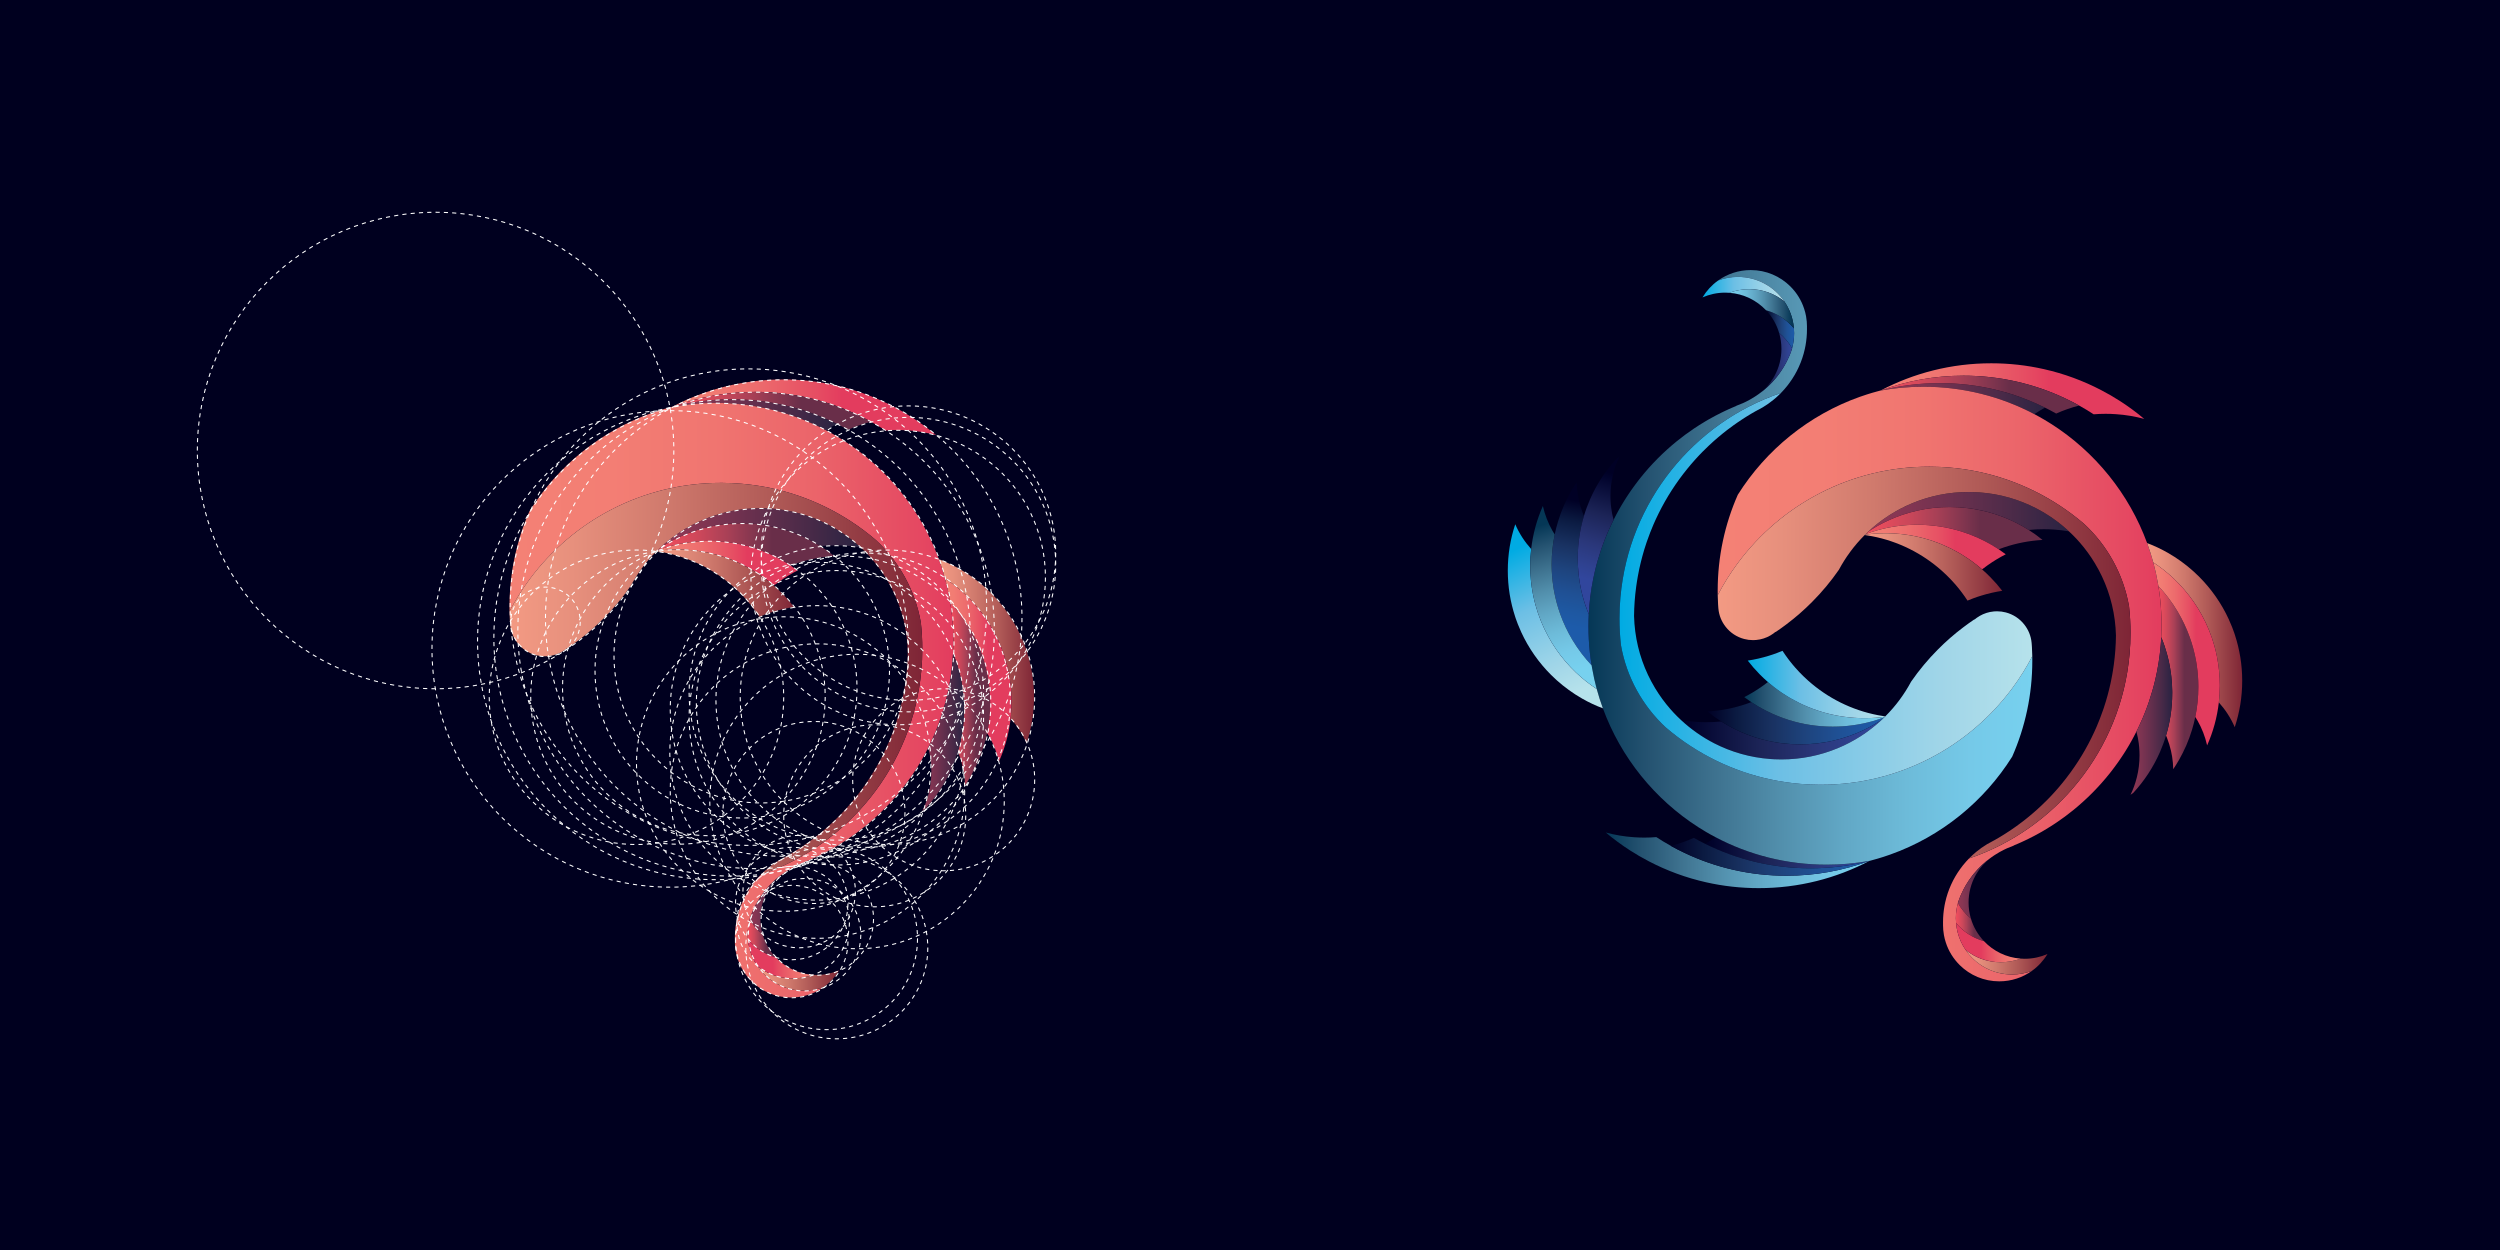 <?xml version="1.0" encoding="utf-8"?>
<!-- Generator: Adobe Illustrator 16.0.0, SVG Export Plug-In . SVG Version: 6.00 Build 0)  -->
<!DOCTYPE svg PUBLIC "-//W3C//DTD SVG 1.1//EN" "http://www.w3.org/Graphics/SVG/1.1/DTD/svg11.dtd">
<svg version="1.1" xmlns="http://www.w3.org/2000/svg" xmlns:xlink="http://www.w3.org/1999/xlink" x="0px" y="0px" width="1200px"
	 height="600px" viewBox="0 0 1200 600" enable-background="new 0 0 1200 600" xml:space="preserve">
<g id="Calque_1">
</g>
<g id="Calque_3">
</g>
<g id="Calque_4">
</g>
<g id="Calque_5">
	<rect fill="#00001F" width="1200" height="600"/>
	<g>
		<g>
			<linearGradient id="SVGID_1_" gradientUnits="userSpaceOnUse" x1="902.699" y1="187.728" x2="1029.239" y2="187.728">
				<stop  offset="0" style="stop-color:#F48175"/>
				<stop  offset="0.128" style="stop-color:#F27C73"/>
				<stop  offset="0.317" style="stop-color:#ED6C6D"/>
				<stop  offset="0.542" style="stop-color:#E64E63"/>
				<stop  offset="0.644" style="stop-color:#E33C5E"/>
				<stop  offset="1" style="stop-color:#E33C5E"/>
			</linearGradient>
			<path fill="url(#SVGID_1_)" d="M1029.239,201.079c-4.359-1.18-8.89-1.961-13.55-2.271c-1.64-0.119-3.29-0.18-4.96-0.18
				c-1.939,0-3.87,0.08-5.77,0.24c-2.271-1.49-4.601-2.9-6.98-4.209c-2.18-1.221-4.399-2.361-6.67-3.42
				c-14.8-7-31.33-10.91-48.78-10.91c-13.93,0-27.279,2.49-39.63,7.059c-0.069,0.012-0.13,0.031-0.2,0.051
				c15.87-8.34,33.931-13.061,53.101-13.061c8.66,0,17.1,0.961,25.21,2.791c9.72,2.18,18.97,5.609,27.57,10.1
				c3.069,1.59,6.05,3.32,8.949,5.18C1021.619,195.079,1025.529,197.958,1029.239,201.079z"/>
			<linearGradient id="SVGID_2_" gradientUnits="userSpaceOnUse" x1="902.73" y1="191.339" x2="981.59" y2="191.339">
				<stop  offset="0" style="stop-color:#923855"/>
				<stop  offset="0.14" style="stop-color:#883653"/>
				<stop  offset="0.398" style="stop-color:#6F314F"/>
				<stop  offset="0.741" style="stop-color:#492A48"/>
				<stop  offset="1" style="stop-color:#292342"/>
			</linearGradient>
			<path fill="url(#SVGID_2_)" d="M981.59,195.669c-1.75,0.959-3.46,2-5.11,3.109c-15.91-8.41-34.05-13.16-53.29-13.16
				c-6.99,0-13.82,0.631-20.46,1.83c0.05-0.02,0.11-0.039,0.17-0.061c8.99-2.279,18.42-3.488,28.12-3.488
				C949.18,183.899,966.35,188.128,981.59,195.669z"/>
			<path fill="none" d="M977.609,388.749c-0.09,0.09-0.18,0.17-0.27,0.25c-0.11,0.1-0.23,0.201-0.34,0.291
				c0.05-0.041,0.09-0.08,0.14-0.131C977.3,389.028,977.449,388.89,977.609,388.749z"/>
			<path fill="none" d="M997.109,259.089c-0.2-0.23-0.41-0.451-0.63-0.68h0.01C996.699,258.628,996.909,258.858,997.109,259.089z"/>
			<path fill="none" d="M935.77,224.419c-2.91-0.25-5.85-0.381-8.82-0.4c0.37-0.01,0.75-0.01,1.131-0.01
				C930.68,224.009,933.239,224.149,935.77,224.419z"/>
			<linearGradient id="SVGID_3_" gradientUnits="userSpaceOnUse" x1="824.489" y1="328.329" x2="1037.55" y2="328.329">
				<stop  offset="0" style="stop-color:#F48175"/>
				<stop  offset="0.23" style="stop-color:#F37E74"/>
				<stop  offset="0.46" style="stop-color:#F07570"/>
				<stop  offset="0.689" style="stop-color:#EB646A"/>
				<stop  offset="0.916" style="stop-color:#E54962"/>
				<stop  offset="1" style="stop-color:#E33C5E"/>
			</linearGradient>
			<path fill="url(#SVGID_3_)" d="M1037.55,299.979c0,1.959-0.05,3.91-0.15,5.85c-0.04,0.82-0.09,1.65-0.149,2.471
				c-0.061,0.799-0.12,1.6-0.2,2.389c0,0.041,0,0.08-0.01,0.121c0,0.01,0,0.01,0,0.01c0,0.061-0.011,0.119-0.021,0.18
				c-0.04,0.471-0.09,0.93-0.14,1.391c0,0.09-0.011,0.18-0.03,0.27c-0.02,0.26-0.05,0.52-0.09,0.779
				c-0.01,0.111-0.021,0.221-0.04,0.33c-0.101,0.861-0.21,1.711-0.33,2.561c-0.09,0.631-0.19,1.26-0.29,1.891
				c-0.1,0.6-0.2,1.199-0.31,1.799c-0.061,0.33-0.11,0.66-0.181,0.99c-0.09,0.49-0.18,0.99-0.279,1.48
				c-0.011,0.1-0.03,0.199-0.051,0.301c-0.199,0.979-0.41,1.949-0.64,2.92c-0.13,0.568-0.26,1.129-0.4,1.699
				c-0.02,0.09-0.04,0.18-0.069,0.27c-0.15,0.641-0.32,1.291-0.49,1.93c-0.01,0.051-0.03,0.092-0.04,0.141
				c-0.17,0.631-0.35,1.26-0.53,1.881c-0.51,1.77-1.06,3.529-1.649,5.27c-0.29,0.85-0.591,1.689-0.9,2.529
				c-0.13,0.35-0.26,0.691-0.39,1.041c-0.141,0.379-0.29,0.77-0.44,1.15c-0.27,0.689-0.54,1.379-0.83,2.059
				c-0.22,0.541-0.45,1.08-0.689,1.621c-0.58,1.34-1.181,2.66-1.811,3.969c-0.3,0.631-0.609,1.26-0.93,1.881
				c-0.42,0.84-0.851,1.68-1.29,2.51c-0.3,0.58-0.61,1.15-0.93,1.711c-0.36,0.658-0.73,1.318-1.11,1.969
				c-0.21,0.361-0.42,0.721-0.64,1.08c-0.37,0.631-0.75,1.26-1.141,1.881c-0.05,0.09-0.109,0.18-0.16,0.26
				c-0.27,0.43-0.54,0.85-0.81,1.27c-0.07,0.109-0.13,0.221-0.21,0.32c-0.25,0.391-0.5,0.77-0.76,1.15
				c-0.38,0.59-0.771,1.16-1.181,1.74c-0.09,0.148-0.189,0.289-0.3,0.439c-0.359,0.52-0.72,1.029-1.1,1.529
				c-0.3,0.43-0.61,0.861-0.94,1.281c-0.45,0.619-0.92,1.229-1.39,1.84c-0.28,0.369-0.57,0.74-0.87,1.109
				c-5.18,6.5-11.06,12.42-17.51,17.65c-2.65,2.15-5.391,4.18-8.23,6.08c-0.09,0.07-0.189,0.129-0.29,0.189
				c-0.76,0.51-1.52,1.01-2.3,1.5c-0.97,0.609-1.95,1.221-2.94,1.801h-0.01c-0.37,0.229-0.74,0.439-1.109,0.66
				c-0.011,0.01-0.021,0.01-0.03,0.02c-0.59,0.34-1.19,0.68-1.79,1c-0.01,0.01-0.021,0-0.021,0c-0.68,0.379-1.34,0.75-2.029,1.109
				c-0.92,0.49-1.851,0.961-2.78,1.41c-0.48,0.24-0.96,0.48-1.45,0.699c-0.63,0.301-1.25,0.592-1.89,0.881
				c-0.54,0.25-1.08,0.49-1.63,0.721c-0.681,0.299-1.37,0.59-2.061,0.869c0.04,0.01,0.08,0.02,0.12,0.02
				c-1.09,0.391-2.16,0.82-3.21,1.291c-0.01,0-0.01,0-0.02,0c-0.221,0.1-0.431,0.199-0.641,0.299c-0.34,0.15-0.68,0.32-1.01,0.49
				c-0.65,0.311-1.29,0.65-1.92,1.01c-0.67,0.381-1.34,0.771-1.99,1.201c-0.3,0.18-0.6,0.369-0.89,0.57
				c-0.43,0.279-0.851,0.568-1.26,0.879c-3.091,2.221-5.87,4.83-8.271,7.76c-0.11,0.131-0.21,0.26-0.31,0.391
				c-0.17,0.199-0.33,0.41-0.49,0.609c-2.14,2.76-3.95,5.791-5.36,9.021c-0.14,0.289-0.27,0.59-0.39,0.879
				c-0.17,0.41-0.33,0.811-0.48,1.23c-0.26,0.641-0.489,1.279-0.699,1.939c0.01,0.031,0.029,0.061,0.05,0.08
				c-0.65,2.311-0.99,4.75-0.99,7.26c0,0.781,0.03,1.551,0.11,2.311c0.25,3.061,1.02,5.98,2.21,8.67c0.67,1.49,1.46,2.9,2.37,4.23
				c4.85,7.119,13.029,11.789,22.3,11.789c3.34,0,6.54-0.609,9.49-1.719c-4.421,3.148-9.82,5-15.65,5
				c-7.39,0-14.07-2.961-18.95-7.771v-0.01c-3.02-2.98-5.35-6.67-6.689-10.809c-0.381-1.15-0.69-2.342-0.91-3.561
				c-0.021-0.07-0.03-0.141-0.03-0.211c-0.27-1.51-0.41-3.059-0.41-4.639c0-0.09,0-0.182,0.01-0.271c-0.01-0.01-0.01-0.01,0-0.02
				c-0.01-0.01-0.01-0.029,0-0.039c-0.01-0.01-0.01-0.01,0-0.021c-0.01-0.359-0.01-0.689-0.01-1.049c0-2.65,0.24-5.24,0.69-7.76
				c0-0.01,0-0.01,0-0.021c0.1-0.568,0.22-1.129,0.34-1.68c0.66-3.02,1.64-5.91,2.9-8.66c1.189-2.629,2.649-5.119,4.34-7.449
				c0.38-0.541,0.79-1.08,1.21-1.609c0.479-0.602,0.97-1.191,1.479-1.76c0.431-0.48,0.86-0.961,1.311-1.422h0.01
				c0.07-0.068,0.13-0.139,0.2-0.209c41.96-14.26,72.97-52.24,77.05-97.971c0-0.01,0-0.029,0.01-0.039
				c0.311-3.381,0.46-6.811,0.46-10.281c0-4.32-0.24-8.58-0.71-12.77c-2.72-15.461-10.45-29.189-21.46-39.439
				c-3.8-3.271-7.82-6.291-12.03-9.031c-15.39-10.049-33.35-16.49-52.68-18.119c-2.91-0.25-5.85-0.381-8.82-0.4
				c-0.3-0.01-0.609-0.01-0.92-0.01c-37.689,0-71.13,18.24-91.96,46.379c-3.569,4.82-6.779,9.941-9.56,15.301
				c0-0.17-0.01-0.35-0.01-0.52c-0.011-0.031-0.011-0.061,0-0.09c-0.011-0.521-0.011-1.051-0.011-1.57
				c0-16.371,3.44-31.939,9.65-46.02c13.56-21.592,34.16-38.34,58.57-47.012c1.13-0.398,2.26-0.789,3.399-1.148
				c1.681-0.541,3.38-1.041,5.09-1.49c0.381-0.121,0.771-0.221,1.16-0.32c0.11-0.029,0.23-0.061,0.34-0.08
				c0.07-0.02,0.131-0.039,0.2-0.051c-0.06,0.021-0.12,0.041-0.17,0.061c6.64-1.199,13.47-1.83,20.46-1.83
				c19.24,0,37.38,4.75,53.29,13.16c1.59,0.83,3.16,1.699,4.71,2.621c1.2,0.699,2.38,1.43,3.54,2.17
				c20.93,13.389,37.22,33.42,45.89,57.109c1.11,3.029,2.091,6.119,2.95,9.27c0.891,3.289,1.641,6.641,2.23,10.051
				c0.09,0.439,0.16,0.869,0.22,1.309v0.01c0.7,4.141,1.15,8.361,1.37,12.641C1037.5,295.958,1037.55,297.958,1037.55,299.979z"/>
			<path fill="none" d="M1025.47,351.149c-0.2,0.42-0.41,0.84-0.63,1.26c-0.21,0.42-0.431,0.84-0.66,1.25
				C1024.619,352.829,1025.05,351.989,1025.47,351.149z"/>
			<linearGradient id="SVGID_4_" gradientUnits="userSpaceOnUse" x1="896.739" y1="245.679" x2="993.08" y2="245.679">
				<stop  offset="0" style="stop-color:#923855"/>
				<stop  offset="0.14" style="stop-color:#883653"/>
				<stop  offset="0.398" style="stop-color:#6F314F"/>
				<stop  offset="0.741" style="stop-color:#492A48"/>
				<stop  offset="1" style="stop-color:#292342"/>
			</linearGradient>
			<path fill="url(#SVGID_4_)" d="M993.08,255.038c-2.32-0.4-4.681-0.68-7.07-0.84c-1.641-0.119-3.29-0.18-4.95-0.18
				c-2.45,0-4.87,0.119-7.26,0.359h-0.01c-7.841-4.979-16.73-8.469-26.271-10.049c-0.41-0.07-0.82-0.131-1.229-0.191
				c-0.511-0.08-1.021-0.139-1.53-0.209c-2.9-0.359-5.86-0.551-8.87-0.551c-10.771,0-20.97,2.41-30.1,6.711
				c-3.15,1.49-6.181,3.199-9.051,5.109c6.16-5.76,13.341-10.43,21.25-13.689c8.32-3.451,17.44-5.35,27.011-5.35
				c1.1,0,2.18,0.02,3.26,0.08h0.01l0.01-0.012c0,0,0,0,0.011,0.012c0.649,0.029,1.3,0.059,1.949,0.119
				c9.69,0.711,18.841,3.369,27.051,7.59C983.06,246.929,988.369,250.659,993.08,255.038z"/>
			<linearGradient id="SVGID_5_" gradientUnits="userSpaceOnUse" x1="1036.02" y1="325.259" x2="1055.21" y2="325.259">
				<stop  offset="0" style="stop-color:#F04E5E"/>
				<stop  offset="0.103" style="stop-color:#E34B5C"/>
				<stop  offset="0.241" style="stop-color:#CB475A"/>
				<stop  offset="0.399" style="stop-color:#A84056"/>
				<stop  offset="0.571" style="stop-color:#7D344E"/>
				<stop  offset="0.648" style="stop-color:#692E49"/>
				<stop  offset="0.7" style="stop-color:#692E49"/>
				<stop  offset="1" style="stop-color:#692E49"/>
			</linearGradient>
			<path fill="url(#SVGID_5_)" d="M1055.21,329.729c0,4.93-0.511,9.74-1.471,14.391v0.01c-0.439,2.119-0.97,4.199-1.6,6.25
				c-1.55,5.119-3.68,9.979-6.29,14.529c0,0.01-0.01,0.01-0.01,0.01c-0.84,1.461-1.73,2.891-2.681,4.281
				c-0.04-2.051-0.229-4.061-0.54-6.031c-0.14-0.891-0.31-1.76-0.51-2.619c-0.01-0.051-0.02-0.1-0.029-0.15
				c-0.48-2.121-1.12-4.18-1.891-6.17c-0.16-0.4-0.33-0.801-0.49-1.201c0.91-2.988,1.61-6.068,2.11-9.219
				c0.57-3.621,0.87-7.34,0.87-11.131v-0.41c0-0.24,0-0.49-0.01-0.719v-0.031c-0.021-1.01-0.051-2.02-0.12-3.02
				c-0.061-1.209-0.16-2.42-0.3-3.609c0-0.01,0-0.01,0-0.02c-0.04-0.381-0.08-0.75-0.131-1.121c-0.02-0.189-0.05-0.369-0.079-0.549
				c-0.801-6.07-2.391-11.9-4.641-17.371c0.101-1.939,0.15-3.891,0.15-5.85c0-2.021-0.05-4.021-0.16-6.021
				c-0.22-4.279-0.67-8.5-1.37-12.641c1.73,1.83,3.36,3.762,4.89,5.771v0.01c1.57,2.07,3.03,4.24,4.37,6.48v0.01
				c2.29,3.84,4.23,7.91,5.761,12.18c1.3,3.602,2.319,7.34,3.02,11.191c0.1,0.58,0.2,1.16,0.3,1.75c0,0,0,0,0,0.01
				c0.17,1.08,0.311,2.17,0.431,3.27c0.09,0.801,0.159,1.6,0.22,2.41c0.12,1.52,0.18,3.051,0.189,4.6
				C1055.21,329.239,1055.21,329.489,1055.21,329.729z"/>
			<linearGradient id="SVGID_6_" gradientUnits="userSpaceOnUse" x1="902.899" y1="189.419" x2="997.98" y2="189.419">
				<stop  offset="0" style="stop-color:#F04E5E"/>
				<stop  offset="0.103" style="stop-color:#E34B5C"/>
				<stop  offset="0.241" style="stop-color:#CB475A"/>
				<stop  offset="0.399" style="stop-color:#A84056"/>
				<stop  offset="0.571" style="stop-color:#7D344E"/>
				<stop  offset="0.648" style="stop-color:#692E49"/>
				<stop  offset="0.7" style="stop-color:#692E49"/>
				<stop  offset="1" style="stop-color:#692E49"/>
			</linearGradient>
			<path fill="url(#SVGID_6_)" d="M997.979,194.659c-3.8,0.979-7.479,2.27-11.01,3.85c-0.01,0-0.01,0-0.01,0
				c-1.761-1-3.551-1.951-5.37-2.84c-15.24-7.541-32.41-11.77-50.57-11.77c-9.7,0-19.13,1.209-28.12,3.488
				c12.351-4.568,25.7-7.059,39.63-7.059c17.45,0,33.98,3.91,48.78,10.91C993.58,192.298,995.8,193.438,997.979,194.659z"/>
			<linearGradient id="SVGID_7_" gradientUnits="userSpaceOnUse" x1="895.54" y1="253.519" x2="980.42" y2="253.519">
				<stop  offset="0" style="stop-color:#F04E5E"/>
				<stop  offset="0.103" style="stop-color:#E34B5C"/>
				<stop  offset="0.241" style="stop-color:#CB475A"/>
				<stop  offset="0.399" style="stop-color:#A84056"/>
				<stop  offset="0.571" style="stop-color:#7D344E"/>
				<stop  offset="0.648" style="stop-color:#692E49"/>
				<stop  offset="0.7" style="stop-color:#692E49"/>
				<stop  offset="1" style="stop-color:#692E49"/>
			</linearGradient>
			<path fill="url(#SVGID_7_)" d="M980.42,259.169c-6.38,0.359-12.54,1.58-18.37,3.529c-0.9,0.301-1.79,0.621-2.67,0.961h-0.011
				c-0.21-0.141-0.42-0.281-0.63-0.41c-1.88-1.23-3.83-2.361-5.83-3.4c-2.449-1.279-4.989-2.42-7.6-3.4
				c-0.1-0.049-0.2-0.08-0.3-0.109c-1.16-0.439-2.33-0.85-3.521-1.221c-6.689-2.1-13.81-3.23-21.189-3.23
				c-6.62,0-13.04,0.91-19.12,2.621c-1.91,0.539-3.8,1.16-5.64,1.85c0.39-0.4,0.79-0.779,1.189-1.15c0,0,0.01,0,0.01-0.01
				c2.87-1.91,5.9-3.619,9.051-5.109c9.13-4.301,19.329-6.711,30.1-6.711c3.01,0,5.97,0.191,8.87,0.551
				c0.51,0.07,1.02,0.129,1.53,0.209c0.409,0.061,0.819,0.121,1.229,0.191c9.54,1.58,18.43,5.07,26.271,10.049h0.01
				C976.109,255.849,978.31,257.448,980.42,259.169z"/>
			<linearGradient id="SVGID_8_" gradientUnits="userSpaceOnUse" x1="895.26" y1="262.593" x2="962.76" y2="262.593">
				<stop  offset="0" style="stop-color:#F48175"/>
				<stop  offset="0.128" style="stop-color:#F27C73"/>
				<stop  offset="0.317" style="stop-color:#ED6C6D"/>
				<stop  offset="0.542" style="stop-color:#E64E63"/>
				<stop  offset="0.644" style="stop-color:#E33C5E"/>
				<stop  offset="1" style="stop-color:#E33C5E"/>
			</linearGradient>
			<path fill="url(#SVGID_8_)" d="M962.76,266.058c-3,1.531-5.88,3.271-8.61,5.201c-0.939,0.65-1.859,1.34-2.76,2.039
				c-0.2-0.18-0.41-0.359-0.62-0.539c-1.21-1.031-2.45-2.01-3.729-2.961c-0.37-0.279-0.75-0.549-1.131-0.82
				c-0.229-0.17-0.47-0.33-0.699-0.49c-0.37-0.26-0.75-0.52-1.13-0.76c-0.841-0.568-1.69-1.109-2.561-1.629
				c-0.439-0.27-0.89-0.529-1.35-0.791c-10.351-5.949-22.351-9.35-35.15-9.35c-1.81,0-3.6,0.07-5.37,0.201
				c-1.479,0.109-2.939,0.27-4.39,0.469c0.09-0.1,0.18-0.18,0.27-0.27h0.011c1.84-0.689,3.729-1.311,5.64-1.85
				c6.08-1.711,12.5-2.621,19.12-2.621c7.38,0,14.5,1.131,21.189,3.23c1.19,0.371,2.36,0.781,3.521,1.221
				c0.1,0.029,0.2,0.061,0.3,0.109c2.61,0.98,5.15,2.121,7.6,3.4c2,1.039,3.95,2.17,5.83,3.4c0.21,0.129,0.42,0.27,0.63,0.41h0.011
				C960.529,264.429,961.659,265.228,962.76,266.058z"/>
			<linearGradient id="SVGID_9_" gradientUnits="userSpaceOnUse" x1="895.069" y1="272.123" x2="961.08" y2="272.123">
				<stop  offset="0" style="stop-color:#F39A83"/>
				<stop  offset="0.152" style="stop-color:#E7907D"/>
				<stop  offset="0.376" style="stop-color:#D07A6D"/>
				<stop  offset="0.644" style="stop-color:#AF5956"/>
				<stop  offset="0.944" style="stop-color:#862E3B"/>
				<stop  offset="1" style="stop-color:#7E2536"/>
			</linearGradient>
			<path fill="url(#SVGID_9_)" d="M961.08,283.589c-3.48,0.529-6.881,1.32-10.171,2.34c-0.649,0.189-1.29,0.4-1.93,0.619
				c-0.68,0.23-1.35,0.471-2.01,0.721c-0.01,0-0.01,0.01-0.01,0.01c-0.87,0.32-1.721,0.66-2.561,1.01
				c-0.859-1.33-1.77-2.629-2.72-3.891c-0.26-0.34-0.51-0.68-0.78-1.02c-0.01-0.01-0.02-0.02-0.02-0.029
				c-0.4-0.51-0.8-1.02-1.221-1.52c-0.42-0.512-0.85-1.021-1.29-1.521c-0.67-0.77-1.35-1.52-2.06-2.26
				c-1.28-1.34-2.61-2.629-3.99-3.869c-0.12-0.111-0.239-0.221-0.359-0.32c-9.28-8.221-20.73-14.039-33.391-16.471
				c-1.16-0.219-2.319-0.42-3.5-0.58c0.061-0.059,0.12-0.119,0.181-0.18h0.01c1.45-0.199,2.91-0.359,4.39-0.469
				c1.771-0.131,3.561-0.201,5.37-0.201c12.8,0,24.8,3.4,35.15,9.35c0.46,0.262,0.91,0.521,1.35,0.791
				c0.87,0.52,1.72,1.061,2.561,1.629c0.38,0.24,0.76,0.5,1.13,0.76c0.229,0.16,0.47,0.32,0.699,0.49
				c0.381,0.271,0.761,0.541,1.131,0.82c1.279,0.951,2.52,1.93,3.729,2.961c0.21,0.18,0.42,0.359,0.62,0.539
				c1.38,1.189,2.7,2.439,3.979,3.74C957.409,279.099,959.31,281.288,961.08,283.589z"/>
			<linearGradient id="SVGID_10_" gradientUnits="userSpaceOnUse" x1="1030.619" y1="304.859" x2="1076.261" y2="304.859">
				<stop  offset="0" style="stop-color:#F39A83"/>
				<stop  offset="0.152" style="stop-color:#E7907D"/>
				<stop  offset="0.376" style="stop-color:#D07A6D"/>
				<stop  offset="0.644" style="stop-color:#AF5956"/>
				<stop  offset="0.944" style="stop-color:#862E3B"/>
				<stop  offset="1" style="stop-color:#7E2536"/>
			</linearGradient>
			<path fill="url(#SVGID_10_)" d="M1076.261,326.79c0,7.779-1.26,15.25-3.58,22.25c-1.891-4.381-4.49-8.391-7.641-11.881
				c0.3-2.65,0.46-5.35,0.46-8.09c0-2.311-0.11-4.6-0.33-6.859c-0.221-2.26-0.54-4.49-0.971-6.682
				c-0.05-0.299-0.109-0.59-0.18-0.879c-0.31-1.529-0.67-3.02-1.09-4.5v-0.01c-1.45-5.24-3.49-10.211-6.05-14.891v-0.021
				c-1.16-2.129-2.431-4.199-3.8-6.189v-0.02c-2.811-4.041-5.98-7.76-9.521-11.141c-3.08-2.93-6.42-5.59-9.99-7.93
				c-0.859-3.15-1.84-6.24-2.95-9.27c3.461,1.299,6.78,2.869,9.95,4.68c4.41,2.52,8.521,5.5,12.271,8.869
				c0.899,0.811,1.779,1.641,2.64,2.5c5.93,5.91,10.811,12.871,14.352,20.57v0.01c0.568,1.23,1.109,2.48,1.6,3.752
				c0.359,0.9,0.689,1.82,1.01,2.74c0.109,0.33,0.219,0.66,0.32,0.99C1075.03,311.71,1076.261,319.108,1076.261,326.79z"/>
			<linearGradient id="SVGID_11_" gradientUnits="userSpaceOnUse" x1="1033.569" y1="313.869" x2="1065.5" y2="313.869">
				<stop  offset="0" style="stop-color:#F48175"/>
				<stop  offset="0.128" style="stop-color:#F27C73"/>
				<stop  offset="0.317" style="stop-color:#ED6C6D"/>
				<stop  offset="0.542" style="stop-color:#E64E63"/>
				<stop  offset="0.644" style="stop-color:#E33C5E"/>
				<stop  offset="1" style="stop-color:#E33C5E"/>
			</linearGradient>
			<path fill="url(#SVGID_11_)" d="M1065.5,329.069c0,2.74-0.16,5.439-0.46,8.09c-0.83,7.27-2.761,14.199-5.62,20.631
				c-0.95-4.211-2.511-8.191-4.58-11.84c-0.351-0.621-0.721-1.221-1.101-1.82v-0.01c0.96-4.65,1.471-9.461,1.471-14.391
				c0-0.24,0-0.49-0.011-0.73c-0.01-1.549-0.069-3.08-0.189-4.6c-0.061-0.811-0.13-1.609-0.22-2.41
				c-0.12-1.1-0.261-2.189-0.431-3.27c0-0.01,0-0.01,0-0.01c-0.1-0.59-0.2-1.17-0.3-1.75c-0.7-3.852-1.72-7.59-3.02-11.191
				c-1.53-4.27-3.471-8.34-5.761-12.18v-0.01c-1.34-2.24-2.8-4.41-4.37-6.48v-0.01c-1.529-2.01-3.159-3.941-4.89-5.771v-0.01
				c-0.06-0.439-0.13-0.869-0.22-1.309c-0.59-3.41-1.34-6.762-2.23-10.051c3.57,2.34,6.91,5,9.99,7.93
				c3.54,3.381,6.71,7.1,9.521,11.141v0.02c1.369,1.99,2.64,4.061,3.8,6.189v0.021c2.56,4.68,4.6,9.65,6.05,14.891v0.01
				c0.42,1.48,0.78,2.971,1.09,4.5c0.07,0.289,0.13,0.58,0.18,0.879c0.431,2.191,0.75,4.422,0.971,6.682
				C1065.39,324.47,1065.5,326.759,1065.5,329.069z"/>
			<path fill="none" d="M940.449,431.479c-0.25,0.66-0.46,1.33-0.649,2.02c-0.021-0.02-0.04-0.049-0.05-0.08
				C939.96,432.759,940.189,432.12,940.449,431.479z"/>
			<path fill="none" d="M940.449,431.479c-0.25,0.66-0.46,1.33-0.649,2.02c-0.021-0.02-0.04-0.049-0.05-0.08
				C939.96,432.759,940.189,432.12,940.449,431.479z"/>
			<linearGradient id="SVGID_12_" gradientUnits="userSpaceOnUse" x1="1022.649" y1="343.674" x2="1042.68" y2="343.674">
				<stop  offset="0" style="stop-color:#923855"/>
				<stop  offset="0.14" style="stop-color:#883653"/>
				<stop  offset="0.398" style="stop-color:#6F314F"/>
				<stop  offset="0.741" style="stop-color:#492A48"/>
				<stop  offset="1" style="stop-color:#292342"/>
			</linearGradient>
			<path fill="url(#SVGID_12_)" d="M1042.68,332.269v0.41c0,3.791-0.3,7.51-0.87,11.131c-0.5,3.15-1.2,6.23-2.11,9.219
				c-0.42,1.41-0.88,2.791-1.39,4.16c-0.47,1.271-0.97,2.531-1.51,3.762c-3.16,7.229-7.5,13.84-12.771,19.568
				c-0.46,0.34-0.92,0.682-1.38,1c1.271-2.619,2.28-5.389,3-8.27c0.01-0.01,0.01-0.02,0.01-0.02c0.86-3.42,1.32-7,1.32-10.689
				c0-0.67-0.01-1.33-0.05-1.99c-0.05-1.25-0.16-2.49-0.32-3.721c-0.25-1.939-0.63-3.83-1.14-5.68c0.32-0.621,0.63-1.25,0.93-1.881
				c0.63-1.309,1.23-2.629,1.811-3.969c0.239-0.541,0.47-1.08,0.689-1.621c0.29-0.68,0.561-1.369,0.83-2.059
				c0.15-0.381,0.3-0.771,0.44-1.15c0.13-0.35,0.26-0.691,0.39-1.041c0.31-0.84,0.61-1.68,0.9-2.529c0.59-1.74,1.14-3.5,1.649-5.27
				c0.181-0.621,0.36-1.25,0.53-1.881c0.01-0.049,0.03-0.09,0.04-0.141c0.17-0.639,0.34-1.289,0.49-1.93
				c0.029-0.09,0.05-0.18,0.069-0.27c0.141-0.57,0.271-1.131,0.4-1.699c0.229-0.971,0.44-1.941,0.64-2.92
				c0.021-0.102,0.04-0.201,0.051-0.301c1.09-5.43,1.789-10.99,2.069-16.66c2.25,5.471,3.84,11.301,4.641,17.371
				c0.029,0.18,0.06,0.359,0.079,0.549c0.051,0.371,0.091,0.74,0.131,1.121c0,0.01,0,0.01,0,0.02c0.14,1.189,0.239,2.4,0.3,3.609
				c0.069,1,0.1,2.01,0.12,3.02v0.031C1042.68,331.778,1042.68,332.028,1042.68,332.269z"/>
			<path fill="none" d="M940.449,431.479c-0.25,0.66-0.46,1.33-0.649,2.02c-0.021-0.02-0.04-0.049-0.05-0.08
				C939.96,432.759,940.189,432.12,940.449,431.479z"/>
			<linearGradient id="SVGID_13_" gradientUnits="userSpaceOnUse" x1="943.5" y1="461.864" x2="982.8" y2="461.864">
				<stop  offset="0" style="stop-color:#F39A83"/>
				<stop  offset="0.152" style="stop-color:#E7907D"/>
				<stop  offset="0.376" style="stop-color:#D07A6D"/>
				<stop  offset="0.644" style="stop-color:#AF5956"/>
				<stop  offset="0.944" style="stop-color:#862E3B"/>
				<stop  offset="1" style="stop-color:#7E2536"/>
			</linearGradient>
			<path fill="url(#SVGID_13_)" d="M982.8,457.919c-1.92,3.201-4.48,5.971-7.51,8.121c-2.95,1.109-6.15,1.719-9.49,1.719
				c-9.271,0-17.45-4.67-22.3-11.789c4.619,3.709,10.47,5.91,16.84,5.91c3.37,0,6.6-0.621,9.569-1.75c0.66,0.059,1.33,0.08,2,0.08
				C975.79,460.21,979.47,459.39,982.8,457.919z"/>
			<path fill="none" d="M940.449,431.479c-0.25,0.66-0.46,1.33-0.649,2.02c-0.021-0.02-0.04-0.049-0.05-0.08
				C939.96,432.759,940.189,432.12,940.449,431.479z"/>
			<path fill="none" d="M940.449,431.479c-0.25,0.66-0.46,1.33-0.649,2.02c-0.021-0.02-0.04-0.049-0.05-0.08
				C939.96,432.759,940.189,432.12,940.449,431.479z"/>
			<linearGradient id="SVGID_14_" gradientUnits="userSpaceOnUse" x1="939.8" y1="426.229" x2="955.75" y2="426.229">
				<stop  offset="0" style="stop-color:#923855"/>
				<stop  offset="0.14" style="stop-color:#883653"/>
				<stop  offset="0.398" style="stop-color:#6F314F"/>
				<stop  offset="0.741" style="stop-color:#492A48"/>
				<stop  offset="1" style="stop-color:#292342"/>
			</linearGradient>
			<path fill="url(#SVGID_14_)" d="M955.75,411.589c-2.801,2.1-5.19,4.73-6.99,7.74c-0.12,0.189-0.23,0.381-0.33,0.58
				c-0.061,0.08-0.1,0.16-0.14,0.24c-0.04,0.051-0.061,0.1-0.091,0.15v0.01c-2.09,3.84-3.279,8.219-3.279,12.9
				c0,2.66,0.38,5.229,1.1,7.66c-2.49-2.061-4.61-4.551-6.22-7.371c0.189-0.689,0.399-1.359,0.649-2.02
				c0.15-0.42,0.311-0.82,0.48-1.23c0.12-0.289,0.25-0.59,0.39-0.879c1.41-3.23,3.221-6.262,5.36-9.021
				c0.16-0.199,0.32-0.41,0.49-0.609c0.1-0.131,0.199-0.26,0.31-0.391C949.88,416.419,952.659,413.81,955.75,411.589z"/>
			<path fill="none" d="M940.449,431.479c-0.25,0.66-0.46,1.33-0.649,2.02c-0.021-0.02-0.04-0.049-0.05-0.08
				C939.96,432.759,940.189,432.12,940.449,431.479z"/>
			<linearGradient id="SVGID_15_" gradientUnits="userSpaceOnUse" x1="938.81" y1="442.634" x2="952.319" y2="442.634">
				<stop  offset="0" style="stop-color:#F04E5E"/>
				<stop  offset="0.103" style="stop-color:#E34B5C"/>
				<stop  offset="0.241" style="stop-color:#CB475A"/>
				<stop  offset="0.399" style="stop-color:#A84056"/>
				<stop  offset="0.571" style="stop-color:#7D344E"/>
				<stop  offset="0.648" style="stop-color:#692E49"/>
				<stop  offset="0.7" style="stop-color:#692E49"/>
				<stop  offset="1" style="stop-color:#692E49"/>
			</linearGradient>
			<path fill="url(#SVGID_15_)" d="M952.319,451.769c-5.319-1.49-9.97-4.568-13.399-8.699c-0.08-0.76-0.11-1.529-0.11-2.311
				c0-2.51,0.34-4.949,0.99-7.26c1.609,2.82,3.729,5.311,6.22,7.371c0,0,0,0,0.01,0C947.239,444.999,949.42,448.72,952.319,451.769z
				"/>
			<linearGradient id="SVGID_16_" gradientUnits="userSpaceOnUse" x1="970.426" y1="452.247" x2="940.093" y2="452.58">
				<stop  offset="0" style="stop-color:#F48175"/>
				<stop  offset="0.128" style="stop-color:#F27C73"/>
				<stop  offset="0.317" style="stop-color:#ED6C6D"/>
				<stop  offset="0.542" style="stop-color:#E64E63"/>
				<stop  offset="0.644" style="stop-color:#E33C5E"/>
				<stop  offset="1" style="stop-color:#E33C5E"/>
			</linearGradient>
			<path fill="url(#SVGID_16_)" d="M969.909,460.13c-2.97,1.129-6.199,1.75-9.569,1.75c-6.37,0-12.221-2.201-16.84-5.91
				c-2.551-3.73-4.19-8.141-4.58-12.9c3.43,4.131,8.08,7.209,13.399,8.699C956.8,456.509,962.989,459.63,969.909,460.13z"/>
			<linearGradient id="SVGID_17_" gradientUnits="userSpaceOnUse" x1="824.51" y1="318.039" x2="1022.649" y2="318.039">
				<stop  offset="0" style="stop-color:#F39A83"/>
				<stop  offset="0.152" style="stop-color:#E7907D"/>
				<stop  offset="0.376" style="stop-color:#D07A6D"/>
				<stop  offset="0.644" style="stop-color:#AF5956"/>
				<stop  offset="0.944" style="stop-color:#862E3B"/>
				<stop  offset="1" style="stop-color:#7E2536"/>
			</linearGradient>
			<path fill="url(#SVGID_17_)" d="M1022.649,303.778c0,3.471-0.149,6.9-0.46,10.281c-0.01,0.01-0.01,0.029-0.01,0.039
				c-4.08,45.73-35.09,83.711-77.05,97.971c0.109-0.119,0.229-0.24,0.35-0.359c0.99-0.98,2.021-1.92,3.101-2.811
				c1.64-1.35,3.38-2.59,5.21-3.689c0.04-0.021,0.079-0.041,0.109-0.061c1.05-0.541,2.09-1.1,3.11-1.689
				c0.06-0.031,0.109-0.061,0.17-0.09c0.07-0.041,0.15-0.08,0.229-0.111c-0.01,0-0.02-0.01-0.02-0.01
				c0.11-0.049,0.22-0.109,0.33-0.18c0.5-0.279,1-0.57,1.49-0.859c0,0,0,0,0.01,0c0.189-0.102,0.36-0.211,0.54-0.33
				c0.55-0.32,1.09-0.65,1.63-0.99c0.07-0.041,0.14-0.09,0.21-0.131c0.09-0.049,0.17-0.109,0.26-0.16
				c0.23-0.139,0.45-0.289,0.67-0.43c0.53-0.33,1.051-0.67,1.57-1.02h0.01c0.58-0.371,1.16-0.76,1.73-1.16
				c0.029-0.02,0.06-0.039,0.09-0.061c0.65-0.439,1.29-0.889,1.93-1.35c0.641-0.449,1.271-0.92,1.9-1.41
				c0.26-0.18,0.51-0.369,0.77-0.57c0.17-0.119,0.351-0.25,0.521-0.389c0.64-0.49,1.28-0.99,1.91-1.51c0.81-0.65,1.62-1.311,2.409-2
				c0.551-0.461,1.091-0.932,1.631-1.41c0.109-0.09,0.229-0.191,0.34-0.291c0.09-0.08,0.18-0.16,0.27-0.25
				c0.23-0.199,0.471-0.41,0.7-0.641c0.521-0.459,1.04-0.939,1.55-1.43c1.021-0.959,2.03-1.949,3.021-2.949
				c0.529-0.529,1.05-1.07,1.56-1.621c0.04-0.029,0.07-0.068,0.09-0.1c0.09-0.09,0.181-0.18,0.261-0.27
				c0.18-0.189,0.359-0.381,0.52-0.57c0.22-0.219,0.42-0.439,0.61-0.66c0.08-0.07,0.14-0.15,0.199-0.219
				c0.07-0.061,0.12-0.131,0.171-0.191c0.199-0.209,0.39-0.42,0.569-0.639c0.48-0.531,0.94-1.061,1.4-1.602
				c0.04-0.049,0.09-0.1,0.13-0.148c0.52-0.611,1.03-1.23,1.54-1.852c5.43-6.648,10.13-13.908,13.97-21.689v-0.01
				c0.87-1.74,1.69-3.51,2.46-5.301c1.09-2.529,2.09-5.119,3-7.738c0.141-0.381,0.271-0.762,0.4-1.141
				c0.7-2.07,1.34-4.17,1.91-6.301c0.25-0.9,0.479-1.809,0.699-2.709c0.07-0.291,0.141-0.57,0.2-0.85
				c0.13-0.521,0.25-1.041,0.36-1.561c0.03-0.109,0.06-0.221,0.08-0.33c0.08-0.34,0.149-0.68,0.22-1.02
				c0.23-1.102,0.45-2.201,0.64-3.311c0.131-0.699,0.25-1.41,0.36-2.121c0.16-0.939,0.29-1.879,0.42-2.828
				c0-0.031,0.01-0.061,0.01-0.102c0.61-4.529,0.95-9.129,1-13.82c0-0.01,0-0.01,0-0.01c-0.069-2.52-0.26-4.99-0.579-7.43
				c-1.28-9.811-4.57-18.98-9.45-27.09c-0.03-0.07-0.07-0.131-0.11-0.191c-2.13-3.52-4.55-6.84-7.24-9.92
				c-0.39-0.439-0.77-0.869-1.17-1.299c-0.2-0.23-0.41-0.461-0.62-0.68h-0.01c-0.479-0.51-0.97-1.021-1.47-1.521
				c-0.63-0.629-1.28-1.25-1.93-1.85c-4.711-4.379-10.021-8.109-15.79-11.09c-8.21-4.221-17.36-6.879-27.051-7.59
				c-0.649-0.061-1.3-0.09-1.949-0.119c-0.011-0.012-0.011-0.012-0.011-0.012l-0.01,0.012h-0.01c-1.08-0.061-2.16-0.08-3.26-0.08
				c-9.57,0-18.69,1.898-27.011,5.35c-7.909,3.26-15.09,7.93-21.25,13.689c0,0.01-0.01,0.01-0.01,0.01
				c-0.399,0.371-0.8,0.75-1.189,1.15h-0.011c-0.09,0.09-0.18,0.17-0.27,0.27h-0.01c-0.061,0.061-0.12,0.121-0.181,0.18
				c-2.52,2.521-4.859,5.221-6.979,8.102c-0.01,0.01-0.021,0.02-0.021,0.039c-2,2.701-3.8,5.561-5.399,8.539
				c-3.82,5.521-8.12,10.682-12.851,15.432c0,0-0.01,0-0.01,0.01c-3.81,3.85-7.9,7.42-12.229,10.68
				c-1.74,1.33-3.521,2.592-5.33,3.811c0.01-0.061,0.029-0.109,0.04-0.17c-0.36,0.311-0.73,0.6-1.12,0.881
				c-0.46,0.299-0.92,0.6-1.391,0.898c-2.05,1.191-4.37,1.951-6.85,2.172c-0.49,0.049-0.99,0.068-1.49,0.068
				c-1.47,0-2.89-0.189-4.24-0.549c-3.56-0.93-6.659-3-8.859-5.811c-1.94-2.451-3.21-5.451-3.51-8.73
				c-0.03-0.25-0.051-0.49-0.061-0.74c-0.04-0.439-0.07-0.881-0.09-1.32c-0.07-1.15-0.12-2.301-0.14-3.459
				c-0.021-0.32-0.021-0.65-0.03-0.971c2.78-5.359,5.99-10.48,9.56-15.301c20.83-28.139,54.271-46.379,91.96-46.379
				c0.311,0,0.62,0,0.92,0.01c2.971,0.02,5.91,0.15,8.82,0.4c19.33,1.629,37.29,8.07,52.68,18.119c4.21,2.74,8.23,5.76,12.03,9.031
				c11.01,10.25,18.74,23.979,21.46,39.439C1022.409,295.198,1022.649,299.458,1022.649,303.778z"/>
		</g>
		<g>
			
				<linearGradient id="SVGID_18_" gradientUnits="userSpaceOnUse" x1="1032.147" y1="-1144.226" x2="1158.687" y2="-1144.226" gradientTransform="matrix(-1 0 0 -1 1929.446 -731.275)">
				<stop  offset="0" style="stop-color:#77D1EF"/>
				<stop  offset="0.14" style="stop-color:#75C9E8"/>
				<stop  offset="0.283" style="stop-color:#6DBBD9"/>
				<stop  offset="0.427" style="stop-color:#61A7C5"/>
				<stop  offset="0.573" style="stop-color:#518EAB"/>
				<stop  offset="0.719" style="stop-color:#3D718E"/>
				<stop  offset="0.864" style="stop-color:#255371"/>
				<stop  offset="1" style="stop-color:#053756"/>
			</linearGradient>
			<path fill="url(#SVGID_18_)" d="M770.76,399.601c4.359,1.18,8.89,1.959,13.55,2.27c1.64,0.119,3.29,0.18,4.96,0.18
				c1.939,0,3.87-0.08,5.77-0.24c2.271,1.49,4.601,2.9,6.98,4.211c2.18,1.219,4.399,2.359,6.67,3.42c14.8,7,31.33,10.91,48.78,10.91
				c13.93,0,27.279-2.49,39.63-7.061c0.069-0.01,0.13-0.031,0.2-0.051c-15.87,8.34-33.931,13.061-53.101,13.061
				c-8.66,0-17.1-0.961-25.21-2.791c-9.72-2.18-18.97-5.609-27.57-10.1c-3.069-1.59-6.05-3.32-8.949-5.18
				C778.38,405.601,774.47,402.72,770.76,399.601z"/>
			
				<linearGradient id="SVGID_19_" gradientUnits="userSpaceOnUse" x1="1032.177" y1="-1140.615" x2="1111.037" y2="-1140.615" gradientTransform="matrix(-1 0 0 -1 1929.446 -731.275)">
				<stop  offset="0" style="stop-color:#31469D"/>
				<stop  offset="0.115" style="stop-color:#2F4291"/>
				<stop  offset="0.326" style="stop-color:#2A377A"/>
				<stop  offset="0.609" style="stop-color:#1C2457"/>
				<stop  offset="0.952" style="stop-color:#01032C"/>
				<stop  offset="1" style="stop-color:#000025"/>
			</linearGradient>
			<path fill="url(#SVGID_19_)" d="M818.409,405.009c1.75-0.959,3.46-2,5.11-3.109c15.91,8.41,34.05,13.16,53.29,13.16
				c6.99,0,13.82-0.629,20.46-1.83c-0.05,0.02-0.11,0.041-0.17,0.061c-8.99,2.279-18.42,3.49-28.12,3.49
				C850.819,416.78,833.649,412.55,818.409,405.009z"/>
			<path fill="none" d="M822.39,211.929c0.09-0.09,0.18-0.17,0.27-0.25c0.11-0.1,0.23-0.201,0.34-0.291
				c-0.05,0.041-0.09,0.08-0.14,0.131C822.699,211.649,822.55,211.788,822.39,211.929z"/>
			<path fill="none" d="M802.89,341.589c0.2,0.23,0.41,0.451,0.63,0.68h-0.01C803.3,342.05,803.09,341.819,802.89,341.589z"/>
			<path fill="none" d="M864.229,376.259c2.91,0.25,5.85,0.381,8.82,0.4c-0.37,0.01-0.75,0.01-1.131,0.01
				C869.319,376.669,866.76,376.528,864.229,376.259z"/>
			
				<linearGradient id="SVGID_20_" gradientUnits="userSpaceOnUse" x1="953.937" y1="-1003.624" x2="1166.997" y2="-1003.624" gradientTransform="matrix(-1 0 0 -1 1929.446 -731.275)">
				<stop  offset="0" style="stop-color:#77D1EF"/>
				<stop  offset="0.14" style="stop-color:#75C9E8"/>
				<stop  offset="0.283" style="stop-color:#6DBBD9"/>
				<stop  offset="0.427" style="stop-color:#61A7C5"/>
				<stop  offset="0.573" style="stop-color:#518EAB"/>
				<stop  offset="0.719" style="stop-color:#3D718E"/>
				<stop  offset="0.864" style="stop-color:#255371"/>
				<stop  offset="1" style="stop-color:#053756"/>
			</linearGradient>
			<path fill="url(#SVGID_20_)" d="M762.449,300.698c0-1.959,0.05-3.91,0.15-5.85c0.04-0.82,0.09-1.65,0.149-2.471
				c0.061-0.799,0.12-1.6,0.2-2.389c0-0.041,0-0.08,0.01-0.121c0-0.01,0-0.01,0-0.01c0-0.061,0.011-0.119,0.021-0.18
				c0.04-0.471,0.09-0.93,0.14-1.391c0-0.09,0.011-0.18,0.03-0.27c0.02-0.26,0.05-0.52,0.09-0.779c0.01-0.111,0.021-0.221,0.04-0.33
				c0.101-0.861,0.21-1.711,0.33-2.561c0.09-0.631,0.19-1.26,0.29-1.891c0.1-0.6,0.2-1.199,0.31-1.799
				c0.061-0.33,0.11-0.66,0.181-0.99c0.09-0.49,0.18-0.99,0.279-1.48c0.011-0.1,0.03-0.199,0.051-0.301
				c0.199-0.977,0.41-1.947,0.64-2.918c0.13-0.568,0.26-1.129,0.4-1.699c0.02-0.09,0.04-0.18,0.069-0.27
				c0.15-0.641,0.32-1.291,0.49-1.93c0.01-0.051,0.03-0.092,0.04-0.141c0.17-0.631,0.35-1.26,0.53-1.881
				c0.51-1.77,1.06-3.529,1.649-5.27c0.29-0.85,0.591-1.689,0.9-2.529c0.13-0.35,0.26-0.691,0.39-1.041
				c0.141-0.379,0.29-0.77,0.44-1.15c0.27-0.689,0.54-1.379,0.83-2.059c0.22-0.541,0.45-1.08,0.689-1.621
				c0.58-1.342,1.181-2.662,1.811-3.971c0.3-0.631,0.609-1.26,0.93-1.881c0.42-0.84,0.851-1.68,1.29-2.51
				c0.3-0.58,0.61-1.15,0.93-1.711c0.36-0.658,0.73-1.318,1.11-1.969c0.21-0.361,0.42-0.721,0.64-1.08
				c0.37-0.631,0.75-1.26,1.141-1.881c0.05-0.09,0.109-0.18,0.16-0.26c0.27-0.43,0.54-0.85,0.81-1.27
				c0.07-0.109,0.13-0.221,0.21-0.32c0.25-0.391,0.5-0.77,0.76-1.15c0.38-0.59,0.771-1.16,1.181-1.74
				c0.09-0.148,0.189-0.289,0.3-0.439c0.359-0.52,0.72-1.029,1.1-1.529c0.3-0.43,0.61-0.861,0.94-1.281
				c0.45-0.619,0.92-1.229,1.39-1.84c0.28-0.369,0.57-0.74,0.87-1.109c5.18-6.5,11.06-12.42,17.51-17.65
				c2.65-2.15,5.391-4.18,8.23-6.08c0.09-0.07,0.189-0.129,0.29-0.189c0.76-0.51,1.52-1.01,2.3-1.5
				c0.97-0.609,1.95-1.221,2.94-1.801h0.01c0.37-0.229,0.74-0.439,1.109-0.66c0.011-0.01,0.021-0.01,0.03-0.02
				c0.59-0.34,1.19-0.68,1.79-1c0.01-0.01,0.021,0,0.021,0c0.68-0.379,1.34-0.75,2.029-1.109c0.92-0.49,1.851-0.961,2.78-1.41
				c0.48-0.24,0.96-0.48,1.45-0.699c0.63-0.301,1.25-0.592,1.89-0.881c0.54-0.25,1.08-0.49,1.63-0.721
				c0.681-0.299,1.37-0.59,2.061-0.869c-0.04-0.01-0.08-0.02-0.12-0.02c1.09-0.391,2.16-0.82,3.21-1.291c0.01,0,0.01,0,0.02,0
				c0.221-0.1,0.431-0.199,0.641-0.299c0.34-0.15,0.68-0.32,1.01-0.49c0.65-0.311,1.29-0.65,1.92-1.01
				c0.67-0.381,1.34-0.771,1.99-1.201c0.3-0.18,0.6-0.369,0.89-0.57c0.43-0.279,0.851-0.568,1.26-0.879
				c3.091-2.221,5.87-4.83,8.271-7.76c0.11-0.131,0.21-0.26,0.31-0.391c0.17-0.199,0.33-0.41,0.49-0.609
				c2.14-2.76,3.95-5.791,5.36-9.021c0.14-0.289,0.27-0.59,0.39-0.879c0.17-0.41,0.33-0.811,0.48-1.23
				c0.26-0.641,0.489-1.279,0.699-1.939c-0.01-0.031-0.029-0.061-0.05-0.08c0.65-2.311,0.99-4.75,0.99-7.26
				c0-0.781-0.03-1.551-0.11-2.311c-0.25-3.061-1.02-5.98-2.21-8.67c-0.67-1.49-1.46-2.9-2.37-4.23
				c-4.85-7.119-13.029-11.789-22.3-11.789c-3.34,0-6.54,0.609-9.49,1.719c4.421-3.148,9.82-5,15.65-5
				c7.39,0,14.07,2.961,18.95,7.771v0.01c3.02,2.98,5.35,6.67,6.689,10.809c0.381,1.15,0.69,2.342,0.91,3.561
				c0.021,0.07,0.03,0.141,0.03,0.211c0.27,1.51,0.41,3.059,0.41,4.639c0,0.09,0,0.182-0.01,0.271c0.01,0.01,0.01,0.01,0,0.02
				c0.01,0.01,0.01,0.029,0,0.039c0.01,0.01,0.01,0.01,0,0.021c0.01,0.359,0.01,0.689,0.01,1.049c0,2.65-0.24,5.24-0.69,7.76
				c0,0.01,0,0.01,0,0.021c-0.1,0.568-0.22,1.129-0.34,1.68c-0.66,3.02-1.64,5.91-2.9,8.66c-1.189,2.629-2.649,5.119-4.34,7.449
				c-0.38,0.541-0.79,1.08-1.21,1.609c-0.479,0.602-0.97,1.191-1.479,1.76c-0.431,0.48-0.86,0.961-1.311,1.422h-0.01
				c-0.07,0.068-0.13,0.139-0.2,0.209c-41.96,14.26-72.97,52.24-77.05,97.973c0,0.01,0,0.029-0.01,0.039
				c-0.311,3.381-0.46,6.811-0.46,10.281c0,4.318,0.24,8.578,0.71,12.768c2.72,15.461,10.45,29.189,21.46,39.439
				c3.8,3.271,7.82,6.291,12.03,9.031c15.39,10.049,33.35,16.49,52.68,18.119c2.91,0.25,5.85,0.381,8.82,0.4
				c0.3,0.01,0.609,0.01,0.92,0.01c37.689,0,71.13-18.24,91.96-46.379c3.569-4.82,6.779-9.941,9.56-15.301
				c0,0.17,0.01,0.35,0.01,0.52c0.011,0.031,0.011,0.061,0,0.09c0.011,0.521,0.011,1.051,0.011,1.57
				c0,16.371-3.44,31.939-9.65,46.02c-13.56,21.592-34.16,38.342-58.57,47.012c-1.13,0.4-2.26,0.789-3.399,1.15
				c-1.681,0.539-3.38,1.039-5.09,1.488c-0.381,0.121-0.771,0.221-1.16,0.32c-0.11,0.031-0.23,0.061-0.34,0.08
				c-0.07,0.02-0.131,0.041-0.2,0.051c0.06-0.02,0.12-0.041,0.17-0.061c-6.64,1.201-13.47,1.83-20.46,1.83
				c-19.24,0-37.38-4.75-53.29-13.16c-1.59-0.83-3.16-1.699-4.71-2.619c-1.2-0.701-2.38-1.43-3.54-2.17
				c-20.93-13.391-37.22-33.422-45.89-57.111c-1.11-3.029-2.091-6.119-2.95-9.27c-0.891-3.289-1.641-6.641-2.23-10.051
				c-0.09-0.439-0.16-0.869-0.22-1.309v-0.01c-0.7-4.141-1.15-8.361-1.37-12.641C762.499,304.72,762.449,302.72,762.449,300.698z"/>
			<path fill="none" d="M774.529,249.528c0.2-0.42,0.41-0.84,0.63-1.26c0.21-0.42,0.431-0.84,0.66-1.25
				C775.38,247.849,774.949,248.688,774.529,249.528z"/>
			
				<linearGradient id="SVGID_21_" gradientUnits="userSpaceOnUse" x1="1026.187" y1="-1086.274" x2="1122.527" y2="-1086.274" gradientTransform="matrix(-1 0 0 -1 1929.446 -731.275)">
				<stop  offset="0" style="stop-color:#31469D"/>
				<stop  offset="0.115" style="stop-color:#2F4291"/>
				<stop  offset="0.326" style="stop-color:#2A377A"/>
				<stop  offset="0.609" style="stop-color:#1C2457"/>
				<stop  offset="0.952" style="stop-color:#01032C"/>
				<stop  offset="1" style="stop-color:#000025"/>
			</linearGradient>
			<path fill="url(#SVGID_21_)" d="M806.919,345.64c2.32,0.4,4.681,0.68,7.07,0.84c1.641,0.119,3.29,0.18,4.95,0.18
				c2.45,0,4.87-0.119,7.26-0.359h0.01c7.841,4.979,16.73,8.469,26.271,10.049c0.41,0.07,0.82,0.131,1.229,0.191
				c0.511,0.08,1.021,0.139,1.53,0.209c2.9,0.359,5.86,0.551,8.87,0.551c10.771,0,20.97-2.41,30.1-6.711
				c3.15-1.49,6.181-3.199,9.051-5.109c-6.16,5.76-13.341,10.43-21.25,13.689c-8.32,3.451-17.44,5.35-27.011,5.35
				c-1.1,0-2.18-0.02-3.26-0.08h-0.01l-0.01,0.012c0,0,0,0-0.011-0.012c-0.649-0.029-1.3-0.059-1.949-0.119
				c-9.69-0.711-18.841-3.369-27.051-7.59C816.939,353.749,811.63,350.019,806.919,345.64z"/>
			
				<linearGradient id="SVGID_22_" gradientUnits="userSpaceOnUse" x1="1176.916" y1="-1031.893" x2="1164.915" y2="-973.226" gradientTransform="matrix(-1 0 0 -1 1929.446 -731.275)">
				<stop  offset="0" style="stop-color:#1D5BAA"/>
				<stop  offset="0.113" style="stop-color:#1E58A2"/>
				<stop  offset="0.266" style="stop-color:#1F5094"/>
				<stop  offset="0.44" style="stop-color:#1E447E"/>
				<stop  offset="0.631" style="stop-color:#193262"/>
				<stop  offset="0.833" style="stop-color:#0B1B42"/>
				<stop  offset="1" style="stop-color:#000025"/>
			</linearGradient>
			<path fill="url(#SVGID_22_)" d="M744.789,270.948c0-4.93,0.511-9.74,1.471-14.391v-0.01c0.439-2.119,0.97-4.199,1.6-6.25
				c1.55-5.119,3.68-9.979,6.29-14.529c0-0.01,0.01-0.01,0.01-0.01c0.84-1.461,1.73-2.891,2.681-4.281
				c0.04,2.051,0.229,4.061,0.54,6.031c0.14,0.891,0.31,1.76,0.51,2.619c0.01,0.051,0.02,0.1,0.029,0.15
				c0.48,2.121,1.12,4.18,1.891,6.17c0.16,0.4,0.33,0.801,0.49,1.201c-0.91,2.988-1.61,6.068-2.11,9.219
				c-0.57,3.621-0.87,7.34-0.87,11.131v0.41c0,0.24,0,0.49,0.01,0.719v0.031c0.021,1.01,0.051,2.02,0.12,3.02
				c0.061,1.209,0.16,2.42,0.3,3.609c0,0.01,0,0.01,0,0.02c0.04,0.381,0.08,0.75,0.131,1.121c0.02,0.189,0.05,0.369,0.079,0.549
				c0.801,6.07,2.391,11.9,4.641,17.371c-0.101,1.939-0.15,3.891-0.15,5.85c0,2.021,0.05,4.021,0.16,6.021
				c0.22,4.279,0.67,8.5,1.37,12.641c-1.73-1.83-3.36-3.762-4.89-5.771v-0.01c-1.57-2.07-3.03-4.24-4.37-6.48v-0.01
				c-2.29-3.84-4.23-7.91-5.761-12.18c-1.3-3.602-2.319-7.34-3.02-11.191c-0.1-0.58-0.2-1.16-0.3-1.75c0,0,0,0,0-0.01
				c-0.17-1.08-0.311-2.17-0.431-3.27c-0.09-0.801-0.159-1.6-0.22-2.41c-0.12-1.52-0.18-3.051-0.189-4.6
				C744.789,271.438,744.789,271.188,744.789,270.948z"/>
			
				<linearGradient id="SVGID_23_" gradientUnits="userSpaceOnUse" x1="1032.347" y1="-1142.535" x2="1127.427" y2="-1142.535" gradientTransform="matrix(-1 0 0 -1 1929.446 -731.275)">
				<stop  offset="0" style="stop-color:#1D5BAA"/>
				<stop  offset="0.113" style="stop-color:#1E58A2"/>
				<stop  offset="0.266" style="stop-color:#1F5094"/>
				<stop  offset="0.44" style="stop-color:#1E447E"/>
				<stop  offset="0.631" style="stop-color:#193262"/>
				<stop  offset="0.833" style="stop-color:#0B1B42"/>
				<stop  offset="1" style="stop-color:#000025"/>
			</linearGradient>
			<path fill="url(#SVGID_23_)" d="M802.02,406.021c3.8-0.98,7.479-2.271,11.01-3.852c0.01,0,0.01,0,0.01,0
				c1.761,1,3.551,1.951,5.37,2.84c15.24,7.541,32.41,11.771,50.57,11.771c9.7,0,19.13-1.211,28.12-3.49
				c-12.351,4.57-25.7,7.061-39.63,7.061c-17.45,0-33.98-3.91-48.78-10.91C806.419,408.38,804.199,407.239,802.02,406.021z"/>
			
				<linearGradient id="SVGID_24_" gradientUnits="userSpaceOnUse" x1="1024.987" y1="-1078.435" x2="1109.867" y2="-1078.435" gradientTransform="matrix(-1 0 0 -1 1929.446 -731.275)">
				<stop  offset="0" style="stop-color:#1D5BAA"/>
				<stop  offset="0.113" style="stop-color:#1E58A2"/>
				<stop  offset="0.266" style="stop-color:#1F5094"/>
				<stop  offset="0.44" style="stop-color:#1E447E"/>
				<stop  offset="0.631" style="stop-color:#193262"/>
				<stop  offset="0.833" style="stop-color:#0B1B42"/>
				<stop  offset="1" style="stop-color:#000025"/>
			</linearGradient>
			<path fill="url(#SVGID_24_)" d="M819.579,341.509c6.38-0.359,12.54-1.58,18.37-3.529c0.9-0.301,1.79-0.621,2.67-0.961h0.011
				c0.21,0.141,0.42,0.281,0.63,0.41c1.88,1.23,3.83,2.361,5.83,3.4c2.449,1.279,4.989,2.42,7.6,3.4c0.1,0.049,0.2,0.08,0.3,0.109
				c1.16,0.439,2.33,0.85,3.521,1.221c6.689,2.1,13.81,3.23,21.189,3.23c6.62,0,13.04-0.91,19.12-2.621
				c1.91-0.539,3.8-1.16,5.64-1.85c-0.39,0.4-0.79,0.779-1.189,1.15c0,0-0.01,0-0.01,0.01c-2.87,1.91-5.9,3.619-9.051,5.109
				c-9.13,4.301-19.329,6.711-30.1,6.711c-3.01,0-5.97-0.191-8.87-0.551c-0.51-0.07-1.02-0.129-1.53-0.209
				c-0.409-0.061-0.819-0.121-1.229-0.191c-9.54-1.58-18.43-5.07-26.271-10.049h-0.01
				C823.89,344.829,821.689,343.229,819.579,341.509z"/>
			
				<linearGradient id="SVGID_25_" gradientUnits="userSpaceOnUse" x1="1024.707" y1="-1069.36" x2="1092.207" y2="-1069.36" gradientTransform="matrix(-1 0 0 -1 1929.446 -731.275)">
				<stop  offset="0" style="stop-color:#77D1EF"/>
				<stop  offset="0.14" style="stop-color:#75C9E8"/>
				<stop  offset="0.283" style="stop-color:#6DBBD9"/>
				<stop  offset="0.427" style="stop-color:#61A7C5"/>
				<stop  offset="0.573" style="stop-color:#518EAB"/>
				<stop  offset="0.719" style="stop-color:#3D718E"/>
				<stop  offset="0.864" style="stop-color:#255371"/>
				<stop  offset="1" style="stop-color:#053756"/>
			</linearGradient>
			<path fill="url(#SVGID_25_)" d="M837.239,334.62c3-1.531,5.88-3.271,8.61-5.201c0.939-0.65,1.859-1.34,2.76-2.039
				c0.2,0.18,0.41,0.359,0.62,0.539c1.21,1.031,2.45,2.01,3.729,2.961c0.37,0.279,0.75,0.549,1.131,0.82
				c0.229,0.17,0.47,0.33,0.699,0.49c0.37,0.26,0.75,0.52,1.13,0.76c0.841,0.568,1.69,1.109,2.561,1.629
				c0.439,0.27,0.89,0.529,1.35,0.791c10.351,5.949,22.351,9.35,35.15,9.35c1.81,0,3.6-0.07,5.37-0.201
				c1.479-0.109,2.939-0.27,4.39-0.469c-0.09,0.1-0.18,0.18-0.27,0.27h-0.011c-1.84,0.689-3.729,1.311-5.64,1.85
				c-6.08,1.711-12.5,2.621-19.12,2.621c-7.38,0-14.5-1.131-21.189-3.23c-1.19-0.371-2.36-0.781-3.521-1.221
				c-0.1-0.029-0.2-0.061-0.3-0.109c-2.61-0.98-5.15-2.121-7.6-3.4c-2-1.039-3.95-2.17-5.83-3.4c-0.21-0.129-0.42-0.27-0.63-0.41
				h-0.011C839.47,336.249,838.34,335.45,837.239,334.62z"/>
			
				<linearGradient id="SVGID_26_" gradientUnits="userSpaceOnUse" x1="1024.517" y1="-1059.83" x2="1090.527" y2="-1059.83" gradientTransform="matrix(-1 0 0 -1 1929.446 -731.275)">
				<stop  offset="0" style="stop-color:#B6E2EB"/>
				<stop  offset="0.221" style="stop-color:#A0D5E8"/>
				<stop  offset="0.253" style="stop-color:#9CD4E8"/>
				<stop  offset="0.615" style="stop-color:#6CBFE5"/>
				<stop  offset="1" style="stop-color:#00ABE3"/>
			</linearGradient>
			<path fill="url(#SVGID_26_)" d="M838.919,317.089c3.48-0.529,6.881-1.32,10.171-2.34c0.649-0.189,1.29-0.4,1.93-0.619
				c0.68-0.23,1.35-0.471,2.01-0.721c0.01,0,0.01-0.01,0.01-0.01c0.87-0.32,1.721-0.66,2.561-1.01c0.859,1.33,1.77,2.629,2.72,3.891
				c0.26,0.34,0.51,0.68,0.78,1.02c0.01,0.01,0.02,0.02,0.02,0.029c0.4,0.51,0.8,1.02,1.221,1.52c0.42,0.512,0.85,1.021,1.29,1.521
				c0.67,0.77,1.35,1.52,2.06,2.26c1.28,1.34,2.61,2.629,3.99,3.869c0.12,0.111,0.239,0.221,0.359,0.32
				c9.28,8.221,20.73,14.039,33.391,16.471c1.16,0.219,2.319,0.42,3.5,0.58c-0.061,0.059-0.12,0.119-0.181,0.18h-0.01
				c-1.45,0.199-2.91,0.359-4.39,0.469c-1.771,0.131-3.561,0.201-5.37,0.201c-12.8,0-24.8-3.4-35.15-9.35
				c-0.46-0.262-0.91-0.521-1.35-0.791c-0.87-0.52-1.72-1.061-2.561-1.629c-0.38-0.24-0.76-0.5-1.13-0.76
				c-0.229-0.16-0.47-0.32-0.699-0.49c-0.381-0.271-0.761-0.541-1.131-0.82c-1.279-0.951-2.52-1.93-3.729-2.961
				c-0.21-0.18-0.42-0.359-0.62-0.539c-1.38-1.189-2.7-2.439-3.979-3.74C842.59,321.579,840.689,319.39,838.919,317.089z"/>
			
				<linearGradient id="SVGID_27_" gradientUnits="userSpaceOnUse" x1="1173.249" y1="-1063.951" x2="1205.582" y2="-996.617" gradientTransform="matrix(-1 0 0 -1 1929.446 -731.275)">
				<stop  offset="0" style="stop-color:#B6E2EB"/>
				<stop  offset="0.221" style="stop-color:#A0D5E8"/>
				<stop  offset="0.253" style="stop-color:#9CD4E8"/>
				<stop  offset="0.615" style="stop-color:#6CBFE5"/>
				<stop  offset="1" style="stop-color:#00ABE3"/>
			</linearGradient>
			<path fill="url(#SVGID_27_)" d="M723.739,273.888c0-7.779,1.26-15.25,3.58-22.25c1.891,4.381,4.49,8.391,7.64,11.881
				c-0.3,2.65-0.46,5.35-0.46,8.09c0,2.311,0.11,4.6,0.33,6.859c0.221,2.26,0.54,4.49,0.971,6.682c0.05,0.299,0.109,0.59,0.18,0.879
				c0.31,1.529,0.67,3.02,1.09,4.5v0.01c1.45,5.24,3.49,10.211,6.05,14.891v0.021c1.16,2.129,2.431,4.199,3.8,6.189v0.02
				c2.811,4.041,5.98,7.76,9.521,11.141c3.08,2.93,6.42,5.59,9.99,7.93c0.859,3.15,1.84,6.24,2.95,9.27
				c-3.461-1.299-6.78-2.869-9.95-4.68c-4.41-2.52-8.521-5.5-12.271-8.869c-0.899-0.811-1.779-1.641-2.64-2.5
				c-5.93-5.91-10.811-12.871-14.351-20.57v-0.01c-0.568-1.23-1.109-2.48-1.6-3.752c-0.359-0.9-0.689-1.82-1.01-2.74
				c-0.109-0.33-0.219-0.66-0.32-0.99C724.97,288.968,723.739,281.569,723.739,273.888z"/>
			
				<linearGradient id="SVGID_28_" gradientUnits="userSpaceOnUse" x1="1172.485" y1="-1053.146" x2="1194.152" y2="-984.811" gradientTransform="matrix(-1 0 0 -1 1929.446 -731.275)">
				<stop  offset="0" style="stop-color:#77D1EF"/>
				<stop  offset="0.14" style="stop-color:#75C9E8"/>
				<stop  offset="0.283" style="stop-color:#6DBBD9"/>
				<stop  offset="0.427" style="stop-color:#61A7C5"/>
				<stop  offset="0.573" style="stop-color:#518EAB"/>
				<stop  offset="0.719" style="stop-color:#3D718E"/>
				<stop  offset="0.864" style="stop-color:#255371"/>
				<stop  offset="1" style="stop-color:#053756"/>
			</linearGradient>
			<path fill="url(#SVGID_28_)" d="M734.499,271.608c0-2.74,0.16-5.439,0.46-8.09c0.83-7.27,2.761-14.199,5.62-20.631
				c0.95,4.211,2.511,8.191,4.58,11.84c0.351,0.621,0.721,1.221,1.101,1.82v0.01c-0.96,4.65-1.471,9.461-1.471,14.391
				c0,0.24,0,0.49,0.011,0.73c0.01,1.549,0.069,3.08,0.189,4.6c0.061,0.811,0.13,1.609,0.22,2.41c0.12,1.1,0.261,2.189,0.431,3.27
				c0,0.01,0,0.01,0,0.01c0.1,0.59,0.2,1.17,0.3,1.75c0.7,3.852,1.72,7.59,3.02,11.191c1.53,4.27,3.471,8.34,5.761,12.18v0.01
				c1.34,2.24,2.8,4.41,4.37,6.48v0.01c1.529,2.01,3.159,3.941,4.89,5.771v0.01c0.06,0.439,0.13,0.869,0.22,1.309
				c0.59,3.41,1.34,6.762,2.23,10.051c-3.57-2.34-6.91-5-9.99-7.93c-3.54-3.381-6.71-7.1-9.521-11.141v-0.02
				c-1.369-1.99-2.64-4.061-3.8-6.189v-0.021c-2.56-4.68-4.6-9.65-6.05-14.891v-0.01c-0.42-1.48-0.78-2.971-1.09-4.5
				c-0.07-0.289-0.13-0.58-0.18-0.879c-0.431-2.191-0.75-4.422-0.971-6.682C734.609,276.208,734.499,273.919,734.499,271.608z"/>
			<path fill="none" d="M859.55,169.198c0.25-0.66,0.46-1.33,0.649-2.02c0.021,0.02,0.04,0.049,0.05,0.08
				C860.039,167.919,859.81,168.558,859.55,169.198z"/>
			<path fill="none" d="M859.55,169.198c0.25-0.66,0.46-1.33,0.649-2.02c0.021,0.02,0.04,0.049,0.05,0.08
				C860.039,167.919,859.81,168.558,859.55,169.198z"/>
			
				<linearGradient id="SVGID_29_" gradientUnits="userSpaceOnUse" x1="1169.882" y1="-1008.667" x2="1154.549" y2="-958.667" gradientTransform="matrix(-1 0 0 -1 1929.446 -731.275)">
				<stop  offset="0" style="stop-color:#31469D"/>
				<stop  offset="0.115" style="stop-color:#2F4291"/>
				<stop  offset="0.326" style="stop-color:#2A377A"/>
				<stop  offset="0.609" style="stop-color:#1C2457"/>
				<stop  offset="0.952" style="stop-color:#01032C"/>
				<stop  offset="1" style="stop-color:#000025"/>
			</linearGradient>
			<path fill="url(#SVGID_29_)" d="M757.319,268.409v-0.41c0-3.791,0.3-7.51,0.87-11.131c0.5-3.15,1.2-6.23,2.11-9.219
				c0.42-1.41,0.88-2.791,1.39-4.16c0.47-1.271,0.97-2.531,1.51-3.762c3.16-7.229,7.5-13.84,12.771-19.568
				c0.46-0.34,0.92-0.682,1.38-1c-1.271,2.619-2.28,5.389-3,8.27c-0.01,0.01-0.01,0.02-0.01,0.02c-0.86,3.42-1.32,7-1.32,10.689
				c0,0.67,0.01,1.33,0.05,1.99c0.05,1.25,0.16,2.49,0.32,3.721c0.25,1.939,0.63,3.83,1.14,5.68c-0.32,0.621-0.63,1.25-0.93,1.881
				c-0.63,1.309-1.23,2.629-1.811,3.971c-0.239,0.541-0.47,1.08-0.689,1.621c-0.29,0.68-0.561,1.369-0.83,2.059
				c-0.15,0.381-0.3,0.771-0.44,1.15c-0.13,0.35-0.26,0.691-0.39,1.041c-0.31,0.84-0.61,1.68-0.9,2.529
				c-0.59,1.74-1.14,3.5-1.649,5.27c-0.181,0.621-0.36,1.25-0.53,1.881c-0.01,0.049-0.03,0.09-0.04,0.141
				c-0.17,0.639-0.34,1.289-0.49,1.93c-0.029,0.09-0.05,0.18-0.069,0.27c-0.141,0.57-0.271,1.131-0.4,1.699
				c-0.229,0.971-0.44,1.941-0.64,2.918c-0.021,0.102-0.04,0.201-0.051,0.301c-1.09,5.43-1.789,10.99-2.069,16.66
				c-2.25-5.471-3.84-11.301-4.641-17.371c-0.029-0.18-0.06-0.359-0.079-0.549c-0.051-0.371-0.091-0.74-0.131-1.121
				c0-0.01,0-0.01,0-0.02c-0.14-1.189-0.239-2.4-0.3-3.609c-0.069-1-0.1-2.01-0.12-3.02v-0.031
				C757.319,268.899,757.319,268.649,757.319,268.409z"/>
			<path fill="none" d="M859.55,169.198c0.25-0.66,0.46-1.33,0.649-2.02c0.021,0.02,0.04,0.049,0.05,0.08
				C860.039,167.919,859.81,168.558,859.55,169.198z"/>
			
				<linearGradient id="SVGID_30_" gradientUnits="userSpaceOnUse" x1="1072.947" y1="-870.089" x2="1112.247" y2="-870.089" gradientTransform="matrix(-1 0 0 -1 1929.446 -731.275)">
				<stop  offset="0" style="stop-color:#B6E2EB"/>
				<stop  offset="0.221" style="stop-color:#A0D5E8"/>
				<stop  offset="0.253" style="stop-color:#9CD4E8"/>
				<stop  offset="0.615" style="stop-color:#6CBFE5"/>
				<stop  offset="1" style="stop-color:#00ABE3"/>
			</linearGradient>
			<path fill="url(#SVGID_30_)" d="M817.199,142.759c1.92-3.201,4.48-5.971,7.51-8.121c2.95-1.109,6.15-1.719,9.49-1.719
				c9.271,0,17.45,4.67,22.3,11.789c-4.619-3.709-10.47-5.91-16.84-5.91c-3.37,0-6.6,0.621-9.569,1.75c-0.66-0.059-1.33-0.08-2-0.08
				C824.209,140.468,820.529,141.288,817.199,142.759z"/>
			<path fill="none" d="M859.55,169.198c0.25-0.66,0.46-1.33,0.649-2.02c0.021,0.02,0.04,0.049,0.05,0.08
				C860.039,167.919,859.81,168.558,859.55,169.198z"/>
			<path fill="none" d="M859.55,169.198c0.25-0.66,0.46-1.33,0.649-2.02c0.021,0.02,0.04,0.049,0.05,0.08
				C860.039,167.919,859.81,168.558,859.55,169.198z"/>
			
				<linearGradient id="SVGID_31_" gradientUnits="userSpaceOnUse" x1="1069.247" y1="-905.724" x2="1085.197" y2="-905.724" gradientTransform="matrix(-1 0 0 -1 1929.446 -731.275)">
				<stop  offset="0" style="stop-color:#31469D"/>
				<stop  offset="0.115" style="stop-color:#2F4291"/>
				<stop  offset="0.326" style="stop-color:#2A377A"/>
				<stop  offset="0.609" style="stop-color:#1C2457"/>
				<stop  offset="0.952" style="stop-color:#01032C"/>
				<stop  offset="1" style="stop-color:#000025"/>
			</linearGradient>
			<path fill="url(#SVGID_31_)" d="M844.249,189.089c2.801-2.1,5.19-4.73,6.99-7.74c0.12-0.189,0.23-0.381,0.33-0.58
				c0.061-0.08,0.1-0.16,0.14-0.24c0.04-0.051,0.061-0.1,0.091-0.15v-0.01c2.09-3.84,3.279-8.219,3.279-12.9
				c0-2.66-0.38-5.229-1.1-7.66c2.49,2.061,4.61,4.551,6.22,7.371c-0.189,0.689-0.399,1.359-0.649,2.02
				c-0.15,0.42-0.311,0.82-0.48,1.23c-0.12,0.289-0.25,0.59-0.39,0.879c-1.41,3.23-3.221,6.262-5.36,9.021
				c-0.16,0.199-0.32,0.41-0.49,0.609c-0.1,0.131-0.199,0.26-0.31,0.391C850.119,184.259,847.34,186.868,844.249,189.089z"/>
			<path fill="none" d="M859.55,169.198c0.25-0.66,0.46-1.33,0.649-2.02c0.021,0.02,0.04,0.049,0.05,0.08
				C860.039,167.919,859.81,168.558,859.55,169.198z"/>
			
				<linearGradient id="SVGID_32_" gradientUnits="userSpaceOnUse" x1="1068.257" y1="-889.319" x2="1081.767" y2="-889.319" gradientTransform="matrix(-1 0 0 -1 1929.446 -731.275)">
				<stop  offset="0" style="stop-color:#1D5BAA"/>
				<stop  offset="0.113" style="stop-color:#1E58A2"/>
				<stop  offset="0.266" style="stop-color:#1F5094"/>
				<stop  offset="0.44" style="stop-color:#1E447E"/>
				<stop  offset="0.631" style="stop-color:#193262"/>
				<stop  offset="0.833" style="stop-color:#0B1B42"/>
				<stop  offset="1" style="stop-color:#000025"/>
			</linearGradient>
			<path fill="url(#SVGID_32_)" d="M847.68,148.909c5.319,1.49,9.97,4.568,13.399,8.699c0.08,0.76,0.11,1.529,0.11,2.311
				c0,2.51-0.34,4.949-0.99,7.26c-1.609-2.82-3.729-5.311-6.22-7.371c0,0,0,0-0.01,0C852.76,155.679,850.579,151.958,847.68,148.909
				z"/>
			
				<linearGradient id="SVGID_33_" gradientUnits="userSpaceOnUse" x1="1099.873" y1="-879.706" x2="1069.541" y2="-879.373" gradientTransform="matrix(-1 0 0 -1 1929.446 -731.275)">
				<stop  offset="0" style="stop-color:#77D1EF"/>
				<stop  offset="0.14" style="stop-color:#75C9E8"/>
				<stop  offset="0.283" style="stop-color:#6DBBD9"/>
				<stop  offset="0.427" style="stop-color:#61A7C5"/>
				<stop  offset="0.573" style="stop-color:#518EAB"/>
				<stop  offset="0.719" style="stop-color:#3D718E"/>
				<stop  offset="0.864" style="stop-color:#255371"/>
				<stop  offset="1" style="stop-color:#053756"/>
			</linearGradient>
			<path fill="url(#SVGID_33_)" d="M830.09,140.548c2.97-1.129,6.199-1.75,9.569-1.75c6.37,0,12.221,2.201,16.84,5.91
				c2.551,3.73,4.19,8.141,4.58,12.9c-3.43-4.131-8.08-7.209-13.399-8.699C843.199,144.169,837.01,141.048,830.09,140.548z"/>
			
				<linearGradient id="SVGID_34_" gradientUnits="userSpaceOnUse" x1="953.957" y1="-1013.914" x2="1152.097" y2="-1013.914" gradientTransform="matrix(-1 0 0 -1 1929.446 -731.275)">
				<stop  offset="0" style="stop-color:#B6E2EB"/>
				<stop  offset="0.221" style="stop-color:#A0D5E8"/>
				<stop  offset="0.253" style="stop-color:#9CD4E8"/>
				<stop  offset="0.615" style="stop-color:#6CBFE5"/>
				<stop  offset="1" style="stop-color:#00ABE3"/>
			</linearGradient>
			<path fill="url(#SVGID_34_)" d="M777.35,296.901c0-3.471,0.149-6.9,0.46-10.281c0.01-0.01,0.01-0.029,0.01-0.039
				c4.08-45.732,35.09-83.713,77.05-97.973c-0.109,0.119-0.229,0.24-0.35,0.359c-0.99,0.98-2.021,1.92-3.101,2.811
				c-1.64,1.35-3.38,2.59-5.21,3.689c-0.04,0.021-0.079,0.041-0.109,0.061c-1.05,0.541-2.09,1.1-3.11,1.689
				c-0.06,0.031-0.109,0.061-0.17,0.09c-0.07,0.041-0.15,0.08-0.229,0.111c0.01,0,0.02,0.01,0.02,0.01
				c-0.11,0.049-0.22,0.109-0.33,0.18c-0.5,0.279-1,0.57-1.49,0.859c0,0,0,0-0.01,0c-0.189,0.102-0.36,0.211-0.54,0.33
				c-0.55,0.32-1.09,0.65-1.63,0.99c-0.07,0.041-0.14,0.09-0.21,0.131c-0.09,0.049-0.17,0.109-0.26,0.16
				c-0.23,0.139-0.45,0.289-0.67,0.43c-0.53,0.33-1.051,0.67-1.57,1.02h-0.01c-0.58,0.371-1.16,0.76-1.73,1.16
				c-0.029,0.02-0.06,0.039-0.09,0.061c-0.65,0.439-1.29,0.889-1.93,1.35c-0.641,0.449-1.271,0.92-1.9,1.41
				c-0.26,0.18-0.51,0.369-0.77,0.57c-0.17,0.119-0.351,0.25-0.521,0.389c-0.64,0.49-1.28,0.99-1.91,1.51
				c-0.81,0.65-1.62,1.311-2.409,2c-0.551,0.461-1.091,0.932-1.631,1.41c-0.109,0.09-0.229,0.191-0.34,0.291
				c-0.09,0.08-0.18,0.16-0.27,0.25c-0.23,0.199-0.471,0.41-0.7,0.641c-0.521,0.459-1.04,0.939-1.55,1.43
				c-1.021,0.959-2.03,1.949-3.021,2.949c-0.529,0.529-1.05,1.07-1.56,1.621c-0.04,0.029-0.07,0.068-0.09,0.1
				c-0.09,0.09-0.181,0.18-0.261,0.27c-0.18,0.189-0.359,0.381-0.52,0.57c-0.22,0.219-0.42,0.439-0.61,0.66
				c-0.08,0.07-0.14,0.15-0.199,0.219c-0.07,0.061-0.12,0.131-0.171,0.191c-0.199,0.209-0.39,0.42-0.569,0.639
				c-0.48,0.531-0.94,1.061-1.4,1.602c-0.04,0.049-0.09,0.1-0.13,0.148c-0.52,0.611-1.03,1.23-1.54,1.852
				c-5.43,6.648-10.13,13.908-13.97,21.689v0.01c-0.87,1.74-1.69,3.51-2.46,5.301c-1.09,2.529-2.09,5.121-3,7.74
				c-0.141,0.381-0.271,0.762-0.4,1.141c-0.7,2.07-1.34,4.17-1.91,6.301c-0.25,0.9-0.479,1.809-0.699,2.709
				c-0.07,0.291-0.141,0.57-0.2,0.85c-0.13,0.521-0.25,1.041-0.36,1.561c-0.03,0.109-0.06,0.221-0.08,0.33
				c-0.08,0.34-0.149,0.68-0.22,1.02c-0.23,1.102-0.45,2.201-0.64,3.311c-0.131,0.699-0.25,1.41-0.36,2.121
				c-0.16,0.939-0.29,1.879-0.42,2.828c0,0.031-0.01,0.061-0.01,0.102c-0.61,4.529-0.95,9.129-1,13.82c0,0.01,0,0.01,0,0.01
				c0.069,2.52,0.26,4.99,0.579,7.428c1.28,9.811,4.57,18.98,9.45,27.09c0.03,0.07,0.07,0.131,0.11,0.191
				c2.13,3.52,4.55,6.84,7.24,9.92c0.39,0.439,0.77,0.869,1.17,1.299c0.2,0.23,0.41,0.461,0.62,0.68h0.01
				c0.479,0.51,0.97,1.021,1.47,1.521c0.63,0.629,1.28,1.25,1.93,1.85c4.711,4.379,10.021,8.109,15.79,11.09
				c8.21,4.221,17.36,6.879,27.051,7.59c0.649,0.061,1.3,0.09,1.949,0.119c0.011,0.012,0.011,0.012,0.011,0.012l0.01-0.012h0.01
				c1.08,0.061,2.16,0.08,3.26,0.08c9.57,0,18.69-1.898,27.011-5.35c7.909-3.26,15.09-7.93,21.25-13.689c0-0.01,0.01-0.01,0.01-0.01
				c0.399-0.371,0.8-0.75,1.189-1.15h0.011c0.09-0.09,0.18-0.17,0.27-0.27h0.01c0.061-0.061,0.12-0.121,0.181-0.18
				c2.52-2.521,4.859-5.221,6.979-8.102c0.01-0.01,0.021-0.02,0.021-0.039c2-2.701,3.8-5.561,5.399-8.539
				c3.82-5.521,8.12-10.682,12.851-15.432c0,0,0.01,0,0.01-0.01c3.81-3.85,7.9-7.42,12.229-10.68c1.74-1.328,3.521-2.59,5.33-3.809
				c-0.01,0.061-0.029,0.109-0.04,0.17c0.36-0.311,0.73-0.6,1.12-0.881c0.46-0.299,0.92-0.6,1.391-0.898
				c2.05-1.191,4.37-1.951,6.85-2.172c0.49-0.049,0.99-0.068,1.49-0.068c1.47,0,2.89,0.189,4.24,0.549
				c3.56,0.93,6.659,3,8.859,5.811c1.94,2.449,3.21,5.449,3.51,8.729c0.03,0.25,0.051,0.49,0.061,0.74
				c0.04,0.439,0.07,0.881,0.09,1.32c0.07,1.15,0.12,2.301,0.14,3.459c0.021,0.32,0.021,0.65,0.03,0.971
				c-2.78,5.359-5.99,10.48-9.56,15.301c-20.83,28.139-54.271,46.379-91.96,46.379c-0.311,0-0.62,0-0.92-0.01
				c-2.971-0.02-5.91-0.15-8.82-0.4c-19.33-1.629-37.29-8.07-52.68-18.119c-4.21-2.74-8.23-5.76-12.03-9.031
				c-11.01-10.25-18.74-23.979-21.46-39.439C777.59,305.479,777.35,301.22,777.35,296.901z"/>
		</g>
	</g>
	<g>
		<g>
			<linearGradient id="SVGID_35_" gradientUnits="userSpaceOnUse" x1="322.766" y1="195.499" x2="449.306" y2="195.499">
				<stop  offset="0" style="stop-color:#F48175"/>
				<stop  offset="0.128" style="stop-color:#F27C73"/>
				<stop  offset="0.317" style="stop-color:#ED6C6D"/>
				<stop  offset="0.542" style="stop-color:#E64E63"/>
				<stop  offset="0.644" style="stop-color:#E33C5E"/>
				<stop  offset="1" style="stop-color:#E33C5E"/>
			</linearGradient>
			<path fill="url(#SVGID_35_)" d="M449.306,208.85c-4.359-1.18-8.89-1.961-13.55-2.271c-1.64-0.119-3.29-0.18-4.96-0.18
				c-1.939,0-3.87,0.08-5.77,0.24c-2.271-1.49-4.601-2.9-6.98-4.209c-2.18-1.221-4.399-2.361-6.67-3.42
				c-14.8-7-31.33-10.91-48.78-10.91c-13.93,0-27.279,2.49-39.63,7.059c-0.069,0.012-0.13,0.031-0.2,0.051
				c15.87-8.34,33.931-13.061,53.101-13.061c8.66,0,17.1,0.961,25.21,2.791c9.72,2.18,18.97,5.609,27.57,10.1
				c3.069,1.59,6.05,3.32,8.949,5.18C441.686,202.85,445.596,205.729,449.306,208.85z"/>
			<linearGradient id="SVGID_36_" gradientUnits="userSpaceOnUse" x1="322.796" y1="199.109" x2="401.656" y2="199.109">
				<stop  offset="0" style="stop-color:#923855"/>
				<stop  offset="0.14" style="stop-color:#883653"/>
				<stop  offset="0.398" style="stop-color:#6F314F"/>
				<stop  offset="0.741" style="stop-color:#492A48"/>
				<stop  offset="1" style="stop-color:#292342"/>
			</linearGradient>
			<path fill="url(#SVGID_36_)" d="M401.656,203.439c-1.75,0.959-3.46,2-5.11,3.109c-15.91-8.41-34.05-13.16-53.29-13.16
				c-6.99,0-13.82,0.631-20.46,1.83c0.05-0.02,0.11-0.039,0.17-0.061c8.99-2.279,18.42-3.488,28.12-3.488
				C369.246,191.67,386.416,195.898,401.656,203.439z"/>
			<path fill="none" d="M397.676,396.52c-0.09,0.09-0.18,0.17-0.27,0.25c-0.11,0.1-0.23,0.201-0.34,0.291
				c0.05-0.041,0.09-0.08,0.14-0.131C397.366,396.799,397.516,396.66,397.676,396.52z"/>
			<path fill="none" d="M417.176,266.859c-0.2-0.23-0.41-0.451-0.63-0.68h0.01C416.766,266.398,416.976,266.629,417.176,266.859z"/>
			<path fill="none" d="M355.836,232.189c-2.91-0.25-5.85-0.381-8.82-0.4c0.37-0.01,0.75-0.01,1.131-0.01
				C350.746,231.779,353.306,231.92,355.836,232.189z"/>
			<linearGradient id="SVGID_37_" gradientUnits="userSpaceOnUse" x1="244.556" y1="336.1" x2="457.616" y2="336.1">
				<stop  offset="0" style="stop-color:#F48175"/>
				<stop  offset="0.23" style="stop-color:#F37E74"/>
				<stop  offset="0.46" style="stop-color:#F07570"/>
				<stop  offset="0.689" style="stop-color:#EB646A"/>
				<stop  offset="0.916" style="stop-color:#E54962"/>
				<stop  offset="1" style="stop-color:#E33C5E"/>
			</linearGradient>
			<path fill="url(#SVGID_37_)" d="M457.616,307.75c0,1.959-0.05,3.91-0.15,5.85c-0.04,0.82-0.09,1.65-0.149,2.471
				c-0.061,0.799-0.12,1.6-0.2,2.389c0,0.041,0,0.08-0.01,0.121c0,0.01,0,0.01,0,0.01c0,0.061-0.011,0.119-0.021,0.18
				c-0.04,0.471-0.09,0.93-0.14,1.391c0,0.09-0.011,0.18-0.03,0.27c-0.02,0.26-0.05,0.52-0.09,0.779
				c-0.01,0.111-0.021,0.221-0.04,0.33c-0.101,0.861-0.21,1.711-0.33,2.561c-0.09,0.631-0.19,1.26-0.29,1.891
				c-0.1,0.6-0.2,1.199-0.31,1.799c-0.061,0.33-0.11,0.66-0.181,0.99c-0.09,0.49-0.18,0.99-0.279,1.48
				c-0.011,0.1-0.03,0.199-0.051,0.301c-0.199,0.979-0.41,1.949-0.64,2.92c-0.13,0.568-0.26,1.129-0.4,1.699
				c-0.02,0.09-0.04,0.18-0.069,0.27c-0.15,0.641-0.32,1.291-0.49,1.93c-0.01,0.051-0.03,0.092-0.04,0.141
				c-0.17,0.631-0.35,1.26-0.53,1.881c-0.51,1.77-1.06,3.529-1.649,5.27c-0.29,0.85-0.591,1.689-0.9,2.529
				c-0.13,0.35-0.26,0.691-0.39,1.041c-0.141,0.379-0.29,0.77-0.44,1.15c-0.27,0.689-0.54,1.379-0.83,2.059
				c-0.22,0.541-0.45,1.08-0.689,1.621c-0.58,1.34-1.181,2.66-1.811,3.969c-0.3,0.631-0.609,1.26-0.93,1.881
				c-0.42,0.84-0.851,1.68-1.29,2.51c-0.3,0.58-0.61,1.15-0.93,1.711c-0.36,0.658-0.73,1.318-1.11,1.969
				c-0.21,0.361-0.42,0.721-0.64,1.08c-0.37,0.631-0.75,1.26-1.141,1.881c-0.05,0.09-0.109,0.18-0.16,0.26
				c-0.27,0.43-0.54,0.85-0.81,1.27c-0.07,0.109-0.13,0.221-0.21,0.32c-0.25,0.391-0.5,0.77-0.76,1.15
				c-0.38,0.59-0.771,1.16-1.181,1.74c-0.09,0.148-0.189,0.289-0.3,0.439c-0.359,0.52-0.72,1.029-1.1,1.529
				c-0.3,0.43-0.61,0.861-0.94,1.281c-0.45,0.619-0.92,1.229-1.39,1.84c-0.28,0.369-0.57,0.74-0.87,1.109
				c-5.18,6.5-11.06,12.42-17.51,17.65c-2.65,2.15-5.391,4.18-8.23,6.08c-0.09,0.07-0.189,0.129-0.29,0.189
				c-0.76,0.51-1.52,1.01-2.3,1.5c-0.97,0.609-1.95,1.221-2.94,1.801h-0.01c-0.37,0.229-0.74,0.439-1.109,0.66
				c-0.011,0.01-0.021,0.01-0.03,0.02c-0.59,0.34-1.19,0.68-1.79,1c-0.01,0.01-0.021,0-0.021,0c-0.68,0.379-1.34,0.75-2.029,1.109
				c-0.92,0.49-1.851,0.961-2.78,1.41c-0.48,0.24-0.96,0.48-1.45,0.699c-0.63,0.301-1.25,0.592-1.89,0.881
				c-0.54,0.25-1.08,0.49-1.63,0.721c-0.681,0.299-1.37,0.59-2.061,0.869c0.04,0.01,0.08,0.02,0.12,0.02
				c-1.09,0.391-2.16,0.82-3.21,1.291c-0.01,0-0.01,0-0.02,0c-0.221,0.1-0.431,0.199-0.641,0.299c-0.34,0.15-0.68,0.32-1.01,0.49
				c-0.65,0.311-1.29,0.65-1.92,1.01c-0.67,0.381-1.34,0.771-1.99,1.201c-0.3,0.18-0.6,0.369-0.89,0.57
				c-0.43,0.279-0.851,0.568-1.26,0.879c-3.091,2.221-5.87,4.83-8.271,7.76c-0.11,0.131-0.21,0.26-0.31,0.391
				c-0.17,0.199-0.33,0.41-0.49,0.609c-2.14,2.76-3.95,5.791-5.36,9.021c-0.14,0.289-0.27,0.59-0.39,0.879
				c-0.17,0.41-0.33,0.811-0.48,1.23c-0.26,0.641-0.489,1.279-0.699,1.939c0.01,0.031,0.029,0.061,0.05,0.08
				c-0.65,2.311-0.99,4.75-0.99,7.26c0,0.781,0.03,1.551,0.11,2.311c0.25,3.061,1.02,5.98,2.21,8.67c0.67,1.49,1.46,2.9,2.37,4.23
				c4.85,7.119,13.029,11.789,22.3,11.789c3.34,0,6.54-0.609,9.49-1.719c-4.421,3.148-9.82,5-15.65,5
				c-7.39,0-14.07-2.961-18.95-7.771v-0.01c-3.02-2.98-5.35-6.67-6.689-10.809c-0.381-1.15-0.69-2.342-0.91-3.561
				c-0.021-0.07-0.03-0.141-0.03-0.211c-0.27-1.51-0.41-3.059-0.41-4.639c0-0.09,0-0.182,0.01-0.271c-0.01-0.01-0.01-0.01,0-0.02
				c-0.01-0.01-0.01-0.029,0-0.039c-0.01-0.01-0.01-0.01,0-0.021c-0.01-0.359-0.01-0.689-0.01-1.049c0-2.65,0.24-5.24,0.69-7.76
				c0-0.01,0-0.01,0-0.021c0.1-0.568,0.22-1.129,0.34-1.68c0.66-3.02,1.64-5.91,2.9-8.66c1.189-2.629,2.649-5.119,4.34-7.449
				c0.38-0.541,0.79-1.08,1.21-1.609c0.479-0.602,0.97-1.191,1.479-1.76c0.431-0.48,0.86-0.961,1.311-1.422h0.01
				c0.07-0.068,0.13-0.139,0.2-0.209c41.96-14.26,72.97-52.24,77.05-97.971c0-0.01,0-0.029,0.01-0.039
				c0.311-3.381,0.46-6.811,0.46-10.281c0-4.32-0.24-8.58-0.71-12.77c-2.72-15.461-10.45-29.189-21.46-39.439
				c-3.8-3.271-7.82-6.291-12.03-9.031c-15.39-10.049-33.35-16.49-52.68-18.119c-2.91-0.25-5.85-0.381-8.82-0.4
				c-0.3-0.01-0.609-0.01-0.92-0.01c-37.689,0-71.13,18.24-91.96,46.379c-3.569,4.82-6.779,9.941-9.56,15.301
				c0-0.17-0.01-0.35-0.01-0.52c-0.011-0.031-0.011-0.061,0-0.09c-0.011-0.521-0.011-1.051-0.011-1.57
				c0-16.371,3.44-31.939,9.65-46.02c13.56-21.592,34.16-38.34,58.57-47.012c1.13-0.398,2.26-0.789,3.399-1.148
				c1.681-0.541,3.38-1.041,5.09-1.49c0.381-0.121,0.771-0.221,1.16-0.32c0.11-0.029,0.23-0.061,0.34-0.08
				c0.07-0.02,0.131-0.039,0.2-0.051c-0.06,0.021-0.12,0.041-0.17,0.061c6.64-1.199,13.47-1.83,20.46-1.83
				c19.24,0,37.38,4.75,53.29,13.16c1.59,0.83,3.16,1.699,4.71,2.621c1.2,0.699,2.38,1.43,3.54,2.17
				c20.93,13.389,37.22,33.42,45.89,57.109c1.11,3.029,2.091,6.119,2.95,9.27c0.891,3.289,1.641,6.641,2.23,10.051
				c0.09,0.439,0.16,0.869,0.22,1.309v0.01c0.7,4.141,1.15,8.361,1.37,12.641C457.566,303.729,457.616,305.729,457.616,307.75z"/>
			<path fill="none" d="M445.536,358.92c-0.2,0.42-0.41,0.84-0.63,1.26c-0.21,0.42-0.431,0.84-0.66,1.25
				C444.686,360.6,445.116,359.76,445.536,358.92z"/>
			<linearGradient id="SVGID_38_" gradientUnits="userSpaceOnUse" x1="316.806" y1="253.449" x2="413.147" y2="253.449">
				<stop  offset="0" style="stop-color:#923855"/>
				<stop  offset="0.14" style="stop-color:#883653"/>
				<stop  offset="0.398" style="stop-color:#6F314F"/>
				<stop  offset="0.741" style="stop-color:#492A48"/>
				<stop  offset="1" style="stop-color:#292342"/>
			</linearGradient>
			<path fill="url(#SVGID_38_)" d="M413.146,262.809c-2.32-0.4-4.681-0.68-7.07-0.84c-1.641-0.119-3.29-0.18-4.95-0.18
				c-2.45,0-4.87,0.119-7.26,0.359h-0.01c-7.841-4.979-16.73-8.469-26.271-10.049c-0.41-0.07-0.82-0.131-1.229-0.191
				c-0.511-0.08-1.021-0.139-1.53-0.209c-2.9-0.359-5.86-0.551-8.87-0.551c-10.771,0-20.97,2.41-30.1,6.711
				c-3.15,1.49-6.181,3.199-9.051,5.109c6.16-5.76,13.341-10.43,21.25-13.689c8.32-3.451,17.44-5.35,27.011-5.35
				c1.1,0,2.18,0.02,3.26,0.08h0.01l0.01-0.012c0,0,0,0,0.011,0.012c0.649,0.029,1.3,0.059,1.949,0.119
				c9.69,0.711,18.841,3.369,27.051,7.59C403.126,254.699,408.436,258.43,413.146,262.809z"/>
			<linearGradient id="SVGID_39_" gradientUnits="userSpaceOnUse" x1="456.086" y1="333.029" x2="475.276" y2="333.029">
				<stop  offset="0" style="stop-color:#F04E5E"/>
				<stop  offset="0.103" style="stop-color:#E34B5C"/>
				<stop  offset="0.241" style="stop-color:#CB475A"/>
				<stop  offset="0.399" style="stop-color:#A84056"/>
				<stop  offset="0.571" style="stop-color:#7D344E"/>
				<stop  offset="0.648" style="stop-color:#692E49"/>
				<stop  offset="0.7" style="stop-color:#692E49"/>
				<stop  offset="1" style="stop-color:#692E49"/>
			</linearGradient>
			<path fill="url(#SVGID_39_)" d="M475.276,337.5c0,4.93-0.511,9.74-1.471,14.391v0.01c-0.439,2.119-0.97,4.199-1.6,6.25
				c-1.55,5.119-3.68,9.979-6.29,14.529c0,0.01-0.01,0.01-0.01,0.01c-0.84,1.461-1.73,2.891-2.681,4.281
				c-0.04-2.051-0.229-4.061-0.54-6.031c-0.14-0.891-0.31-1.76-0.51-2.619c-0.01-0.051-0.02-0.1-0.029-0.15
				c-0.48-2.121-1.12-4.18-1.891-6.17c-0.16-0.4-0.33-0.801-0.49-1.201c0.91-2.988,1.61-6.068,2.11-9.219
				c0.57-3.621,0.87-7.34,0.87-11.131v-0.41c0-0.24,0-0.49-0.01-0.719v-0.031c-0.021-1.01-0.051-2.02-0.12-3.02
				c-0.061-1.209-0.16-2.42-0.3-3.609c0-0.01,0-0.01,0-0.02c-0.04-0.381-0.08-0.75-0.131-1.121c-0.02-0.189-0.05-0.369-0.079-0.549
				c-0.801-6.07-2.391-11.9-4.641-17.371c0.101-1.939,0.15-3.891,0.15-5.85c0-2.021-0.05-4.021-0.16-6.021
				c-0.22-4.279-0.67-8.5-1.37-12.641c1.73,1.83,3.36,3.762,4.89,5.771v0.01c1.57,2.07,3.03,4.24,4.37,6.48v0.01
				c2.29,3.84,4.23,7.91,5.761,12.18c1.3,3.602,2.319,7.34,3.02,11.191c0.1,0.58,0.2,1.16,0.3,1.75c0,0,0,0,0,0.01
				c0.17,1.08,0.311,2.17,0.431,3.27c0.09,0.801,0.159,1.6,0.22,2.41c0.12,1.52,0.18,3.051,0.189,4.6
				C475.276,337.01,475.276,337.26,475.276,337.5z"/>
			<linearGradient id="SVGID_40_" gradientUnits="userSpaceOnUse" x1="322.966" y1="197.19" x2="418.046" y2="197.19">
				<stop  offset="0" style="stop-color:#F04E5E"/>
				<stop  offset="0.103" style="stop-color:#E34B5C"/>
				<stop  offset="0.241" style="stop-color:#CB475A"/>
				<stop  offset="0.399" style="stop-color:#A84056"/>
				<stop  offset="0.571" style="stop-color:#7D344E"/>
				<stop  offset="0.648" style="stop-color:#692E49"/>
				<stop  offset="0.7" style="stop-color:#692E49"/>
				<stop  offset="1" style="stop-color:#692E49"/>
			</linearGradient>
			<path fill="url(#SVGID_40_)" d="M418.046,202.43c-3.8,0.979-7.479,2.27-11.01,3.85c-0.01,0-0.01,0-0.01,0
				c-1.761-1-3.551-1.951-5.37-2.84c-15.24-7.541-32.41-11.77-50.57-11.77c-9.7,0-19.13,1.209-28.12,3.488
				c12.351-4.568,25.7-7.059,39.63-7.059c17.45,0,33.98,3.91,48.78,10.91C413.646,200.068,415.866,201.209,418.046,202.43z"/>
			<linearGradient id="SVGID_41_" gradientUnits="userSpaceOnUse" x1="315.606" y1="261.289" x2="400.486" y2="261.289">
				<stop  offset="0" style="stop-color:#F04E5E"/>
				<stop  offset="0.103" style="stop-color:#E34B5C"/>
				<stop  offset="0.241" style="stop-color:#CB475A"/>
				<stop  offset="0.399" style="stop-color:#A84056"/>
				<stop  offset="0.571" style="stop-color:#7D344E"/>
				<stop  offset="0.648" style="stop-color:#692E49"/>
				<stop  offset="0.7" style="stop-color:#692E49"/>
				<stop  offset="1" style="stop-color:#692E49"/>
			</linearGradient>
			<path fill="url(#SVGID_41_)" d="M400.486,266.939c-6.38,0.359-12.54,1.58-18.37,3.529c-0.9,0.301-1.79,0.621-2.67,0.961h-0.011
				c-0.21-0.141-0.42-0.281-0.63-0.41c-1.88-1.23-3.83-2.361-5.83-3.4c-2.449-1.279-4.989-2.42-7.6-3.4
				c-0.1-0.049-0.2-0.08-0.3-0.109c-1.16-0.439-2.33-0.85-3.521-1.221c-6.689-2.1-13.81-3.23-21.189-3.23
				c-6.62,0-13.04,0.91-19.12,2.621c-1.91,0.539-3.8,1.16-5.64,1.85c0.39-0.4,0.79-0.779,1.189-1.15c0,0,0.01,0,0.01-0.01
				c2.87-1.91,5.9-3.619,9.051-5.109c9.13-4.301,19.329-6.711,30.1-6.711c3.01,0,5.97,0.191,8.87,0.551
				c0.51,0.07,1.02,0.129,1.53,0.209c0.409,0.061,0.819,0.121,1.229,0.191c9.54,1.58,18.43,5.07,26.271,10.049h0.01
				C396.176,263.619,398.376,265.219,400.486,266.939z"/>
			<linearGradient id="SVGID_42_" gradientUnits="userSpaceOnUse" x1="315.326" y1="270.363" x2="382.826" y2="270.363">
				<stop  offset="0" style="stop-color:#F48175"/>
				<stop  offset="0.128" style="stop-color:#F27C73"/>
				<stop  offset="0.317" style="stop-color:#ED6C6D"/>
				<stop  offset="0.542" style="stop-color:#E64E63"/>
				<stop  offset="0.644" style="stop-color:#E33C5E"/>
				<stop  offset="1" style="stop-color:#E33C5E"/>
			</linearGradient>
			<path fill="url(#SVGID_42_)" d="M382.826,273.828c-3,1.531-5.88,3.271-8.61,5.201c-0.939,0.65-1.859,1.34-2.76,2.039
				c-0.2-0.18-0.41-0.359-0.62-0.539c-1.21-1.031-2.45-2.01-3.729-2.961c-0.37-0.279-0.75-0.549-1.131-0.82
				c-0.229-0.17-0.47-0.33-0.699-0.49c-0.37-0.26-0.75-0.52-1.13-0.76c-0.841-0.568-1.69-1.109-2.561-1.629
				c-0.439-0.27-0.89-0.529-1.35-0.791c-10.351-5.949-22.351-9.35-35.15-9.35c-1.81,0-3.6,0.07-5.37,0.201
				c-1.479,0.109-2.939,0.27-4.39,0.469c0.09-0.1,0.18-0.18,0.27-0.27h0.011c1.84-0.689,3.729-1.311,5.64-1.85
				c6.08-1.711,12.5-2.621,19.12-2.621c7.38,0,14.5,1.131,21.189,3.23c1.19,0.371,2.36,0.781,3.521,1.221
				c0.1,0.029,0.2,0.061,0.3,0.109c2.61,0.98,5.15,2.121,7.6,3.4c2,1.039,3.95,2.17,5.83,3.4c0.21,0.129,0.42,0.27,0.63,0.41h0.011
				C380.596,272.199,381.726,272.998,382.826,273.828z"/>
			<linearGradient id="SVGID_43_" gradientUnits="userSpaceOnUse" x1="315.136" y1="279.894" x2="381.147" y2="279.894">
				<stop  offset="0" style="stop-color:#F39A83"/>
				<stop  offset="0.152" style="stop-color:#E7907D"/>
				<stop  offset="0.376" style="stop-color:#D07A6D"/>
				<stop  offset="0.644" style="stop-color:#AF5956"/>
				<stop  offset="0.944" style="stop-color:#862E3B"/>
				<stop  offset="1" style="stop-color:#7E2536"/>
			</linearGradient>
			<path fill="url(#SVGID_43_)" d="M381.146,291.359c-3.48,0.529-6.881,1.32-10.171,2.34c-0.649,0.189-1.29,0.4-1.93,0.619
				c-0.68,0.23-1.35,0.471-2.01,0.721c-0.01,0-0.01,0.01-0.01,0.01c-0.87,0.32-1.721,0.66-2.561,1.01
				c-0.859-1.33-1.77-2.629-2.72-3.891c-0.26-0.34-0.51-0.68-0.78-1.02c-0.01-0.01-0.02-0.02-0.02-0.029
				c-0.4-0.51-0.8-1.02-1.221-1.52c-0.42-0.512-0.85-1.021-1.29-1.521c-0.67-0.77-1.35-1.52-2.06-2.26
				c-1.28-1.34-2.61-2.629-3.99-3.869c-0.12-0.111-0.239-0.221-0.359-0.32c-9.28-8.221-20.73-14.039-33.391-16.471
				c-1.16-0.219-2.319-0.42-3.5-0.58c0.061-0.059,0.12-0.119,0.181-0.18h0.01c1.45-0.199,2.91-0.359,4.39-0.469
				c1.771-0.131,3.561-0.201,5.37-0.201c12.8,0,24.8,3.4,35.15,9.35c0.46,0.262,0.91,0.521,1.35,0.791
				c0.87,0.52,1.72,1.061,2.561,1.629c0.38,0.24,0.76,0.5,1.13,0.76c0.229,0.16,0.47,0.32,0.699,0.49
				c0.381,0.271,0.761,0.541,1.131,0.82c1.279,0.951,2.52,1.93,3.729,2.961c0.21,0.18,0.42,0.359,0.62,0.539
				c1.38,1.189,2.7,2.439,3.979,3.74C377.476,286.869,379.376,289.059,381.146,291.359z"/>
			<linearGradient id="SVGID_44_" gradientUnits="userSpaceOnUse" x1="450.685" y1="312.63" x2="496.327" y2="312.63">
				<stop  offset="0" style="stop-color:#F39A83"/>
				<stop  offset="0.152" style="stop-color:#E7907D"/>
				<stop  offset="0.376" style="stop-color:#D07A6D"/>
				<stop  offset="0.644" style="stop-color:#AF5956"/>
				<stop  offset="0.944" style="stop-color:#862E3B"/>
				<stop  offset="1" style="stop-color:#7E2536"/>
			</linearGradient>
			<path fill="url(#SVGID_44_)" d="M496.327,334.561c0,7.779-1.26,15.25-3.58,22.25c-1.891-4.381-4.49-8.391-7.641-11.881
				c0.3-2.65,0.46-5.35,0.46-8.09c0-2.311-0.11-4.6-0.33-6.859c-0.221-2.26-0.54-4.49-0.971-6.682
				c-0.05-0.299-0.109-0.59-0.18-0.879c-0.31-1.529-0.67-3.02-1.09-4.5v-0.01c-1.45-5.24-3.49-10.211-6.05-14.891v-0.021
				c-1.16-2.129-2.431-4.199-3.8-6.189v-0.02c-2.811-4.041-5.98-7.76-9.521-11.141c-3.08-2.93-6.42-5.59-9.99-7.93
				c-0.859-3.15-1.84-6.24-2.95-9.27c3.461,1.299,6.78,2.869,9.95,4.68c4.41,2.52,8.521,5.5,12.271,8.869
				c0.899,0.811,1.779,1.641,2.64,2.5c5.93,5.91,10.811,12.871,14.352,20.57v0.01c0.568,1.23,1.109,2.48,1.6,3.752
				c0.359,0.9,0.689,1.82,1.01,2.74c0.109,0.33,0.219,0.66,0.32,0.99C495.097,319.48,496.327,326.879,496.327,334.561z"/>
			<linearGradient id="SVGID_45_" gradientUnits="userSpaceOnUse" x1="453.636" y1="321.64" x2="485.566" y2="321.64">
				<stop  offset="0" style="stop-color:#F48175"/>
				<stop  offset="0.128" style="stop-color:#F27C73"/>
				<stop  offset="0.317" style="stop-color:#ED6C6D"/>
				<stop  offset="0.542" style="stop-color:#E64E63"/>
				<stop  offset="0.644" style="stop-color:#E33C5E"/>
				<stop  offset="1" style="stop-color:#E33C5E"/>
			</linearGradient>
			<path fill="url(#SVGID_45_)" d="M485.566,336.84c0,2.74-0.16,5.439-0.46,8.09c-0.83,7.27-2.761,14.199-5.62,20.631
				c-0.95-4.211-2.511-8.191-4.58-11.84c-0.351-0.621-0.721-1.221-1.101-1.82v-0.01c0.96-4.65,1.471-9.461,1.471-14.391
				c0-0.24,0-0.49-0.011-0.73c-0.01-1.549-0.069-3.08-0.189-4.6c-0.061-0.811-0.13-1.609-0.22-2.41
				c-0.12-1.1-0.261-2.189-0.431-3.27c0-0.01,0-0.01,0-0.01c-0.1-0.59-0.2-1.17-0.3-1.75c-0.7-3.852-1.72-7.59-3.02-11.191
				c-1.53-4.27-3.471-8.34-5.761-12.18v-0.01c-1.34-2.24-2.8-4.41-4.37-6.48v-0.01c-1.529-2.01-3.159-3.941-4.89-5.771v-0.01
				c-0.06-0.439-0.13-0.869-0.22-1.309c-0.59-3.41-1.34-6.762-2.23-10.051c3.57,2.34,6.91,5,9.99,7.93
				c3.54,3.381,6.71,7.1,9.521,11.141v0.02c1.369,1.99,2.64,4.061,3.8,6.189v0.021c2.56,4.68,4.6,9.65,6.05,14.891v0.01
				c0.42,1.48,0.78,2.971,1.09,4.5c0.07,0.289,0.13,0.58,0.18,0.879c0.431,2.191,0.75,4.422,0.971,6.682
				C485.456,332.24,485.566,334.529,485.566,336.84z"/>
			<path fill="none" d="M360.516,439.25c-0.25,0.66-0.46,1.33-0.649,2.02c-0.021-0.02-0.04-0.049-0.05-0.08
				C360.026,440.529,360.256,439.891,360.516,439.25z"/>
			<path fill="none" d="M360.516,439.25c-0.25,0.66-0.46,1.33-0.649,2.02c-0.021-0.02-0.04-0.049-0.05-0.08
				C360.026,440.529,360.256,439.891,360.516,439.25z"/>
			<linearGradient id="SVGID_46_" gradientUnits="userSpaceOnUse" x1="442.716" y1="351.444" x2="462.746" y2="351.444">
				<stop  offset="0" style="stop-color:#923855"/>
				<stop  offset="0.14" style="stop-color:#883653"/>
				<stop  offset="0.398" style="stop-color:#6F314F"/>
				<stop  offset="0.741" style="stop-color:#492A48"/>
				<stop  offset="1" style="stop-color:#292342"/>
			</linearGradient>
			<path fill="url(#SVGID_46_)" d="M462.746,340.039v0.41c0,3.791-0.3,7.51-0.87,11.131c-0.5,3.15-1.2,6.23-2.11,9.219
				c-0.42,1.41-0.88,2.791-1.39,4.16c-0.47,1.271-0.97,2.531-1.51,3.762c-3.16,7.229-7.5,13.84-12.771,19.568
				c-0.46,0.34-0.92,0.682-1.38,1c1.271-2.619,2.28-5.389,3-8.27c0.01-0.01,0.01-0.02,0.01-0.02c0.86-3.42,1.32-7,1.32-10.689
				c0-0.67-0.01-1.33-0.05-1.99c-0.05-1.25-0.16-2.49-0.32-3.721c-0.25-1.939-0.63-3.83-1.14-5.68c0.32-0.621,0.63-1.25,0.93-1.881
				c0.63-1.309,1.23-2.629,1.811-3.969c0.239-0.541,0.47-1.08,0.689-1.621c0.29-0.68,0.561-1.369,0.83-2.059
				c0.15-0.381,0.3-0.771,0.44-1.15c0.13-0.35,0.26-0.691,0.39-1.041c0.31-0.84,0.61-1.68,0.9-2.529c0.59-1.74,1.14-3.5,1.649-5.27
				c0.181-0.621,0.36-1.25,0.53-1.881c0.01-0.049,0.03-0.09,0.04-0.141c0.17-0.639,0.34-1.289,0.49-1.93
				c0.029-0.09,0.05-0.18,0.069-0.27c0.141-0.57,0.271-1.131,0.4-1.699c0.229-0.971,0.44-1.941,0.64-2.92
				c0.021-0.102,0.04-0.201,0.051-0.301c1.09-5.43,1.789-10.99,2.069-16.66c2.25,5.471,3.84,11.301,4.641,17.371
				c0.029,0.18,0.06,0.359,0.079,0.549c0.051,0.371,0.091,0.74,0.131,1.121c0,0.01,0,0.01,0,0.02c0.14,1.189,0.239,2.4,0.3,3.609
				c0.069,1,0.1,2.01,0.12,3.02v0.031C462.746,339.549,462.746,339.799,462.746,340.039z"/>
			<path fill="none" d="M360.516,439.25c-0.25,0.66-0.46,1.33-0.649,2.02c-0.021-0.02-0.04-0.049-0.05-0.08
				C360.026,440.529,360.256,439.891,360.516,439.25z"/>
			<linearGradient id="SVGID_47_" gradientUnits="userSpaceOnUse" x1="363.566" y1="469.635" x2="402.866" y2="469.635">
				<stop  offset="0" style="stop-color:#F39A83"/>
				<stop  offset="0.152" style="stop-color:#E7907D"/>
				<stop  offset="0.376" style="stop-color:#D07A6D"/>
				<stop  offset="0.644" style="stop-color:#AF5956"/>
				<stop  offset="0.944" style="stop-color:#862E3B"/>
				<stop  offset="1" style="stop-color:#7E2536"/>
			</linearGradient>
			<path fill="url(#SVGID_47_)" d="M402.866,465.689c-1.92,3.201-4.48,5.971-7.51,8.121c-2.95,1.109-6.15,1.719-9.49,1.719
				c-9.271,0-17.45-4.67-22.3-11.789c4.619,3.709,10.47,5.91,16.84,5.91c3.37,0,6.6-0.621,9.569-1.75c0.66,0.059,1.33,0.08,2,0.08
				C395.856,467.98,399.536,467.16,402.866,465.689z"/>
			<path fill="none" d="M360.516,439.25c-0.25,0.66-0.46,1.33-0.649,2.02c-0.021-0.02-0.04-0.049-0.05-0.08
				C360.026,440.529,360.256,439.891,360.516,439.25z"/>
			<path fill="none" d="M360.516,439.25c-0.25,0.66-0.46,1.33-0.649,2.02c-0.021-0.02-0.04-0.049-0.05-0.08
				C360.026,440.529,360.256,439.891,360.516,439.25z"/>
			<linearGradient id="SVGID_48_" gradientUnits="userSpaceOnUse" x1="359.866" y1="434" x2="375.816" y2="434">
				<stop  offset="0" style="stop-color:#923855"/>
				<stop  offset="0.14" style="stop-color:#883653"/>
				<stop  offset="0.398" style="stop-color:#6F314F"/>
				<stop  offset="0.741" style="stop-color:#492A48"/>
				<stop  offset="1" style="stop-color:#292342"/>
			</linearGradient>
			<path fill="url(#SVGID_48_)" d="M375.816,419.359c-2.801,2.1-5.19,4.73-6.99,7.74c-0.12,0.189-0.23,0.381-0.33,0.58
				c-0.061,0.08-0.1,0.16-0.14,0.24c-0.04,0.051-0.061,0.1-0.091,0.15v0.01c-2.09,3.84-3.279,8.219-3.279,12.9
				c0,2.66,0.38,5.229,1.1,7.66c-2.49-2.061-4.61-4.551-6.22-7.371c0.189-0.689,0.399-1.359,0.649-2.02
				c0.15-0.42,0.311-0.82,0.48-1.23c0.12-0.289,0.25-0.59,0.39-0.879c1.41-3.23,3.221-6.262,5.36-9.021
				c0.16-0.199,0.32-0.41,0.49-0.609c0.1-0.131,0.199-0.26,0.31-0.391C369.946,424.189,372.726,421.58,375.816,419.359z"/>
			<path fill="none" d="M360.516,439.25c-0.25,0.66-0.46,1.33-0.649,2.02c-0.021-0.02-0.04-0.049-0.05-0.08
				C360.026,440.529,360.256,439.891,360.516,439.25z"/>
			<linearGradient id="SVGID_49_" gradientUnits="userSpaceOnUse" x1="358.876" y1="450.404" x2="372.386" y2="450.404">
				<stop  offset="0" style="stop-color:#F04E5E"/>
				<stop  offset="0.103" style="stop-color:#E34B5C"/>
				<stop  offset="0.241" style="stop-color:#CB475A"/>
				<stop  offset="0.399" style="stop-color:#A84056"/>
				<stop  offset="0.571" style="stop-color:#7D344E"/>
				<stop  offset="0.648" style="stop-color:#692E49"/>
				<stop  offset="0.7" style="stop-color:#692E49"/>
				<stop  offset="1" style="stop-color:#692E49"/>
			</linearGradient>
			<path fill="url(#SVGID_49_)" d="M372.386,459.539c-5.319-1.49-9.97-4.568-13.399-8.699c-0.08-0.76-0.11-1.529-0.11-2.311
				c0-2.51,0.34-4.949,0.99-7.26c1.609,2.82,3.729,5.311,6.22,7.371c0,0,0,0,0.01,0C367.306,452.77,369.486,456.49,372.386,459.539z
				"/>
			<linearGradient id="SVGID_50_" gradientUnits="userSpaceOnUse" x1="390.493" y1="460.019" x2="360.16" y2="460.352">
				<stop  offset="0" style="stop-color:#F48175"/>
				<stop  offset="0.128" style="stop-color:#F27C73"/>
				<stop  offset="0.317" style="stop-color:#ED6C6D"/>
				<stop  offset="0.542" style="stop-color:#E64E63"/>
				<stop  offset="0.644" style="stop-color:#E33C5E"/>
				<stop  offset="1" style="stop-color:#E33C5E"/>
			</linearGradient>
			<path fill="url(#SVGID_50_)" d="M389.976,467.9c-2.97,1.129-6.199,1.75-9.569,1.75c-6.37,0-12.221-2.201-16.84-5.91
				c-2.551-3.73-4.19-8.141-4.58-12.9c3.43,4.131,8.08,7.209,13.399,8.699C376.866,464.279,383.056,467.4,389.976,467.9z"/>
			<linearGradient id="SVGID_51_" gradientUnits="userSpaceOnUse" x1="244.576" y1="325.81" x2="442.716" y2="325.81">
				<stop  offset="0" style="stop-color:#F39A83"/>
				<stop  offset="0.152" style="stop-color:#E7907D"/>
				<stop  offset="0.376" style="stop-color:#D07A6D"/>
				<stop  offset="0.644" style="stop-color:#AF5956"/>
				<stop  offset="0.944" style="stop-color:#862E3B"/>
				<stop  offset="1" style="stop-color:#7E2536"/>
			</linearGradient>
			<path fill="url(#SVGID_51_)" d="M442.716,311.549c0,3.471-0.149,6.9-0.46,10.281c-0.01,0.01-0.01,0.029-0.01,0.039
				c-4.08,45.73-35.09,83.711-77.05,97.971c0.109-0.119,0.229-0.24,0.35-0.359c0.99-0.98,2.021-1.92,3.101-2.811
				c1.64-1.35,3.38-2.59,5.21-3.689c0.04-0.021,0.079-0.041,0.109-0.061c1.05-0.541,2.09-1.1,3.11-1.689
				c0.06-0.031,0.109-0.061,0.17-0.09c0.07-0.041,0.15-0.08,0.229-0.111c-0.01,0-0.02-0.01-0.02-0.01
				c0.11-0.049,0.22-0.109,0.33-0.18c0.5-0.279,1-0.57,1.49-0.859c0,0,0,0,0.01,0c0.189-0.102,0.36-0.211,0.54-0.33
				c0.55-0.32,1.09-0.65,1.63-0.99c0.07-0.041,0.14-0.09,0.21-0.131c0.09-0.049,0.17-0.109,0.26-0.16
				c0.23-0.139,0.45-0.289,0.67-0.43c0.53-0.33,1.051-0.67,1.57-1.02h0.01c0.58-0.371,1.16-0.76,1.73-1.16
				c0.029-0.02,0.06-0.039,0.09-0.061c0.65-0.439,1.29-0.889,1.93-1.35c0.641-0.449,1.271-0.92,1.9-1.41
				c0.26-0.18,0.51-0.369,0.77-0.57c0.17-0.119,0.351-0.25,0.521-0.389c0.64-0.49,1.28-0.99,1.91-1.51c0.81-0.65,1.62-1.311,2.409-2
				c0.551-0.461,1.091-0.932,1.631-1.41c0.109-0.09,0.229-0.191,0.34-0.291c0.09-0.08,0.18-0.16,0.27-0.25
				c0.23-0.199,0.471-0.41,0.7-0.641c0.521-0.459,1.04-0.939,1.55-1.43c1.021-0.959,2.03-1.949,3.021-2.949
				c0.529-0.529,1.05-1.07,1.56-1.621c0.04-0.029,0.07-0.068,0.09-0.1c0.09-0.09,0.181-0.18,0.261-0.27
				c0.18-0.189,0.359-0.381,0.52-0.57c0.22-0.219,0.42-0.439,0.61-0.66c0.08-0.07,0.14-0.15,0.199-0.219
				c0.07-0.061,0.12-0.131,0.171-0.191c0.199-0.209,0.39-0.42,0.569-0.639c0.48-0.531,0.94-1.061,1.4-1.602
				c0.04-0.049,0.09-0.1,0.13-0.148c0.52-0.611,1.03-1.23,1.54-1.852c5.43-6.648,10.13-13.908,13.97-21.689v-0.01
				c0.87-1.74,1.69-3.51,2.46-5.301c1.09-2.529,2.09-5.119,3-7.738c0.141-0.381,0.271-0.762,0.4-1.141
				c0.7-2.07,1.34-4.17,1.91-6.301c0.25-0.9,0.479-1.809,0.699-2.709c0.07-0.291,0.141-0.57,0.2-0.85
				c0.13-0.521,0.25-1.041,0.36-1.561c0.03-0.109,0.06-0.221,0.08-0.33c0.08-0.34,0.149-0.68,0.22-1.02
				c0.23-1.102,0.45-2.201,0.64-3.311c0.131-0.699,0.25-1.41,0.36-2.121c0.16-0.939,0.29-1.879,0.42-2.828
				c0-0.031,0.01-0.061,0.01-0.102c0.61-4.529,0.95-9.129,1-13.82c0-0.01,0-0.01,0-0.01c-0.069-2.52-0.26-4.99-0.579-7.43
				c-1.28-9.811-4.57-18.98-9.45-27.09c-0.03-0.07-0.07-0.131-0.11-0.191c-2.13-3.52-4.55-6.84-7.24-9.92
				c-0.39-0.439-0.77-0.869-1.17-1.299c-0.2-0.23-0.41-0.461-0.62-0.68h-0.01c-0.479-0.51-0.97-1.021-1.47-1.521
				c-0.63-0.629-1.28-1.25-1.93-1.85c-4.711-4.379-10.021-8.109-15.79-11.09c-8.21-4.221-17.36-6.879-27.051-7.59
				c-0.649-0.061-1.3-0.09-1.949-0.119c-0.011-0.012-0.011-0.012-0.011-0.012l-0.01,0.012h-0.01c-1.08-0.061-2.16-0.08-3.26-0.08
				c-9.57,0-18.69,1.898-27.011,5.35c-7.909,3.26-15.09,7.93-21.25,13.689c0,0.01-0.01,0.01-0.01,0.01
				c-0.399,0.371-0.8,0.75-1.189,1.15h-0.011c-0.09,0.09-0.18,0.17-0.27,0.27h-0.01c-0.061,0.061-0.12,0.121-0.181,0.18
				c-2.52,2.521-4.859,5.221-6.979,8.102c-0.01,0.01-0.021,0.02-0.021,0.039c-2,2.701-3.8,5.561-5.399,8.539
				c-3.82,5.521-8.12,10.682-12.851,15.432c0,0-0.01,0-0.01,0.01c-3.81,3.85-7.9,7.42-12.229,10.68
				c-1.74,1.33-3.521,2.592-5.33,3.811c0.01-0.061,0.029-0.109,0.04-0.17c-0.36,0.311-0.73,0.6-1.12,0.881
				c-0.46,0.299-0.92,0.6-1.391,0.898c-2.05,1.191-4.37,1.951-6.85,2.172c-0.49,0.049-0.99,0.068-1.49,0.068
				c-1.47,0-2.89-0.189-4.24-0.549c-3.56-0.93-6.659-3-8.859-5.811c-1.94-2.451-3.21-5.451-3.51-8.73
				c-0.03-0.25-0.051-0.49-0.061-0.74c-0.04-0.439-0.07-0.881-0.09-1.32c-0.07-1.15-0.12-2.301-0.14-3.459
				c-0.021-0.32-0.021-0.65-0.03-0.971c2.78-5.359,5.99-10.48,9.56-15.301c20.83-28.139,54.271-46.379,91.96-46.379
				c0.311,0,0.62,0,0.92,0.01c2.971,0.02,5.91,0.15,8.82,0.4c19.33,1.629,37.29,8.07,52.68,18.119c4.21,2.74,8.23,5.76,12.03,9.031
				c11.01,10.25,18.74,23.979,21.46,39.439C442.476,302.969,442.716,307.229,442.716,311.549z"/>
		</g>
		<g>
			<g>
				
					<circle fill="none" stroke="#FFFFFF" stroke-width="0.5" stroke-miterlimit="10" stroke-dasharray="1.996,1.996,1.996,1.996,1.996,1.996" cx="209.076" cy="216.25" r="114.36"/>
			</g>
			<g>
				
					<circle fill="none" stroke="#FFFFFF" stroke-width="0.5" stroke-miterlimit="10" stroke-dasharray="1.996,1.996,1.996,1.996,1.996,1.996" cx="321.708" cy="311.477" r="114.36"/>
			</g>
			<g>
				
					<circle fill="none" stroke="#FFFFFF" stroke-width="0.5" stroke-miterlimit="10" stroke-dasharray="1.996,1.996,1.996,1.996,1.996,1.996" cx="376.188" cy="296.652" r="114.359"/>
			</g>
			<g>
				
					<circle fill="none" stroke="#FFFFFF" stroke-width="0.5" stroke-miterlimit="10" stroke-dasharray="1.996,1.996,1.996,1.996,1.996,1.996" cx="362.926" cy="302.604" r="114.359"/>
			</g>
			<g>
				
					<circle fill="none" stroke="#FFFFFF" stroke-width="0.5" stroke-miterlimit="10" stroke-dasharray="1.996,1.996,1.996,1.996,1.996,1.996" cx="351.416" cy="306.172" r="114.359"/>
			</g>
			<g>
				
					<circle fill="none" stroke="#FFFFFF" stroke-width="0.5" stroke-miterlimit="10" stroke-dasharray="1.996,1.996,1.996,1.996,1.996,1.996" cx="359.239" cy="291.422" r="114.359"/>
			</g>
			<g>
				
					<circle fill="none" stroke="#FFFFFF" stroke-width="0.5" stroke-miterlimit="10" stroke-dasharray="1.996,1.996,1.996,1.996,1.996,1.996" cx="343.584" cy="307.893" r="114.359"/>
			</g>
			<g>
				
					<circle fill="none" stroke="#FFFFFF" stroke-width="0.5" stroke-miterlimit="10" stroke-dasharray="2.001,2.001,2.001,2.001,2.001,2.001" cx="365.389" cy="314.746" r="70.68"/>
			</g>
			<g>
				
					<circle fill="none" stroke="#FFFFFF" stroke-width="0.5" stroke-miterlimit="10" stroke-dasharray="2.001,2.001,2.001,2.001,2.001,2.001" cx="425.972" cy="334.695" r="70.68"/>
			</g>
			<g>
				
					<circle fill="none" stroke="#FFFFFF" stroke-width="0.5" stroke-miterlimit="10" stroke-dasharray="2.001,2.001,2.001,2.001,2.001,2.001" cx="392.388" cy="340.588" r="70.68"/>
			</g>
			<g>
				
					<circle fill="none" stroke="#FFFFFF" stroke-width="0.5" stroke-miterlimit="10" stroke-dasharray="2.001,2.001,2.001,2.001,2.001,2.001" cx="404.925" cy="337.645" r="70.68"/>
			</g>
			<g>
				
					<circle fill="none" stroke="#FFFFFF" stroke-width="0.5" stroke-miterlimit="10" stroke-dasharray="2.001,2.001,2.001,2.001,2.001,2.001" cx="436.068" cy="265.508" r="70.68"/>
			</g>
			<g>
				
					<circle fill="none" stroke="#FFFFFF" stroke-width="0.5" stroke-miterlimit="10" stroke-dasharray="2.001,2.001,2.001,2.001,2.001,2.001" cx="305.508" cy="334.695" r="70.68"/>
			</g>
			<g>
				
					<circle fill="none" stroke="#FFFFFF" stroke-width="0.5" stroke-miterlimit="10" stroke-dasharray="2.001,2.001,2.001,2.001,2.001,2.001" cx="401.447" cy="332.609" r="70.68"/>
			</g>
			<g>
				
					<circle fill="none" stroke="#FFFFFF" stroke-width="0.5" stroke-miterlimit="10" stroke-dasharray="2.001,2.001,2.001,2.001,2.001,2.001" cx="401.447" cy="344.549" r="70.68"/>
			</g>
			<g>
				
					<circle fill="none" stroke="#FFFFFF" stroke-width="0.5" stroke-miterlimit="10" stroke-dasharray="2.001,2.001,2.001,2.001,2.001,2.001" cx="392.181" cy="361.381" r="70.68"/>
			</g>
			<g>
				
					<circle fill="none" stroke="#FFFFFF" stroke-width="0.5" stroke-miterlimit="10" stroke-dasharray="2.001,2.001,2.001,2.001,2.001,2.001" cx="356.282" cy="321.973" r="70.68"/>
			</g>
			<g>
				
					<circle fill="none" stroke="#FFFFFF" stroke-width="0.5" stroke-miterlimit="10" stroke-dasharray="2.001,2.001,2.001,2.001,2.001,2.001" cx="340.692" cy="330.48" r="70.68"/>
			</g>
			<g>
				
					<circle fill="none" stroke="#FFFFFF" stroke-width="0.5" stroke-miterlimit="10" stroke-dasharray="2.001,2.001,2.001,2.001,2.001,2.001" cx="325.417" cy="334.551" r="70.68"/>
			</g>
			<g>
				
					<path fill="none" stroke="#FFFFFF" stroke-width="0.5" stroke-miterlimit="10" stroke-dasharray="2.001,2.001,2.001,2.001,2.001,2.001" d="
					M506.748,271.02c0-39.035-31.643-70.682-70.68-70.682c-39.035,0-70.68,31.646-70.68,70.682c0,39.033,31.645,70.678,70.68,70.678
					C475.105,341.697,506.748,310.053,506.748,271.02z"/>
			</g>
			<g>
				
					<circle fill="none" stroke="#FFFFFF" stroke-width="0.5" stroke-miterlimit="10" stroke-dasharray="2.001,2.001,2.001,2.001,2.001,2.001" cx="431.127" cy="277.223" r="70.68"/>
			</g>
			<g>
				
					<circle fill="none" stroke="#FFFFFF" stroke-width="0.5" stroke-miterlimit="10" stroke-dasharray="1.988,1.988,1.988,1.988,1.988,1.988" cx="396.724" cy="450.551" r="43.684"/>
			</g>
			<g>
				
					<circle fill="none" stroke="#FFFFFF" stroke-width="0.5" stroke-miterlimit="10" stroke-dasharray="1.988,1.988,1.988,1.988,1.988,1.988" cx="401.659" cy="454.951" r="43.684"/>
			</g>
			<g>
				
					<circle fill="none" stroke="#FFFFFF" stroke-width="0.5" stroke-miterlimit="10" stroke-dasharray="1.988,1.988,1.988,1.988,1.988,1.988" cx="452.968" cy="374.293" r="43.684"/>
			</g>
			<g>
				
					<circle fill="none" stroke="#FFFFFF" stroke-width="0.5" stroke-miterlimit="10" stroke-dasharray="1.988,1.988,1.988,1.988,1.988,1.988" cx="419.871" cy="391.588" r="43.684"/>
			</g>
			<g>
				
					<circle fill="none" stroke="#FFFFFF" stroke-width="0.5" stroke-miterlimit="10" stroke-dasharray="1.988,1.988,1.988,1.988,1.988,1.988" cx="390.704" cy="390.004" r="43.684"/>
			</g>
			<g>
				
					<circle fill="none" stroke="#FFFFFF" stroke-width="0.5" stroke-miterlimit="10" stroke-dasharray="2.019,2.019,2.019,2.019,2.019,2.019" cx="380.037" cy="451.951" r="26.998"/>
			</g>
			<g>
				
					<circle fill="none" stroke="#FFFFFF" stroke-width="0.5" stroke-miterlimit="10" stroke-dasharray="2.019,2.019,2.019,2.019,2.019,2.019" cx="386.196" cy="448.672" r="26.998"/>
			</g>
			<g>
				
					<circle fill="none" stroke="#FFFFFF" stroke-width="0.5" stroke-miterlimit="10" stroke-dasharray="2.019,2.019,2.019,2.019,2.019,2.019" cx="392.307" cy="441.123" r="26.998"/>
			</g>
			<g>
				
					<circle fill="none" stroke="#FFFFFF" stroke-width="0.5" stroke-miterlimit="10" stroke-dasharray="2.019,2.019,2.019,2.019,2.019,2.019" cx="383.593" cy="427.953" r="26.998"/>
			</g>
			<g>
				
					<circle fill="none" stroke="#FFFFFF" stroke-width="0.5" stroke-miterlimit="10" stroke-dasharray="2.019,2.019,2.019,2.019,2.019,2.019" cx="380.037" cy="433.688" r="26.998"/>
			</g>
			<g>
				
					<circle fill="none" stroke="#FFFFFF" stroke-width="0.5" stroke-miterlimit="10" stroke-dasharray="2.019,2.019,2.019,2.019,2.019,2.019" cx="380.734" cy="442.789" r="26.998"/>
			</g>
			<g>
				
					<circle fill="none" stroke="#FFFFFF" stroke-width="0.5" stroke-miterlimit="10" stroke-dasharray="1.941,1.941,1.941,1.941,1.941,1.941" cx="261.829" cy="298.49" r="16.687"/>
			</g>
		</g>
		
			<circle fill="none" stroke="#FFFFFF" stroke-width="0.5" stroke-miterlimit="10" stroke-dasharray="2,2,2,2,2,2" cx="414.326" cy="336.1" r="70.68"/>
		
			<circle fill="none" stroke="#FFFFFF" stroke-width="0.5" stroke-miterlimit="10" stroke-dasharray="2,2,2,2,2,2" cx="411.372" cy="384.725" r="70.68"/>
		
			<circle fill="none" stroke="#FFFFFF" stroke-width="0.5" stroke-miterlimit="10" stroke-dasharray="2,2,2,2,2,2" cx="392.388" cy="379.725" r="70.68"/>
		
			<circle fill="none" stroke="#FFFFFF" stroke-width="0.5" stroke-miterlimit="10" stroke-dasharray="2,2,2,2,2,2" cx="376.188" cy="366.74" r="70.68"/>
	</g>
</g>
</svg>
